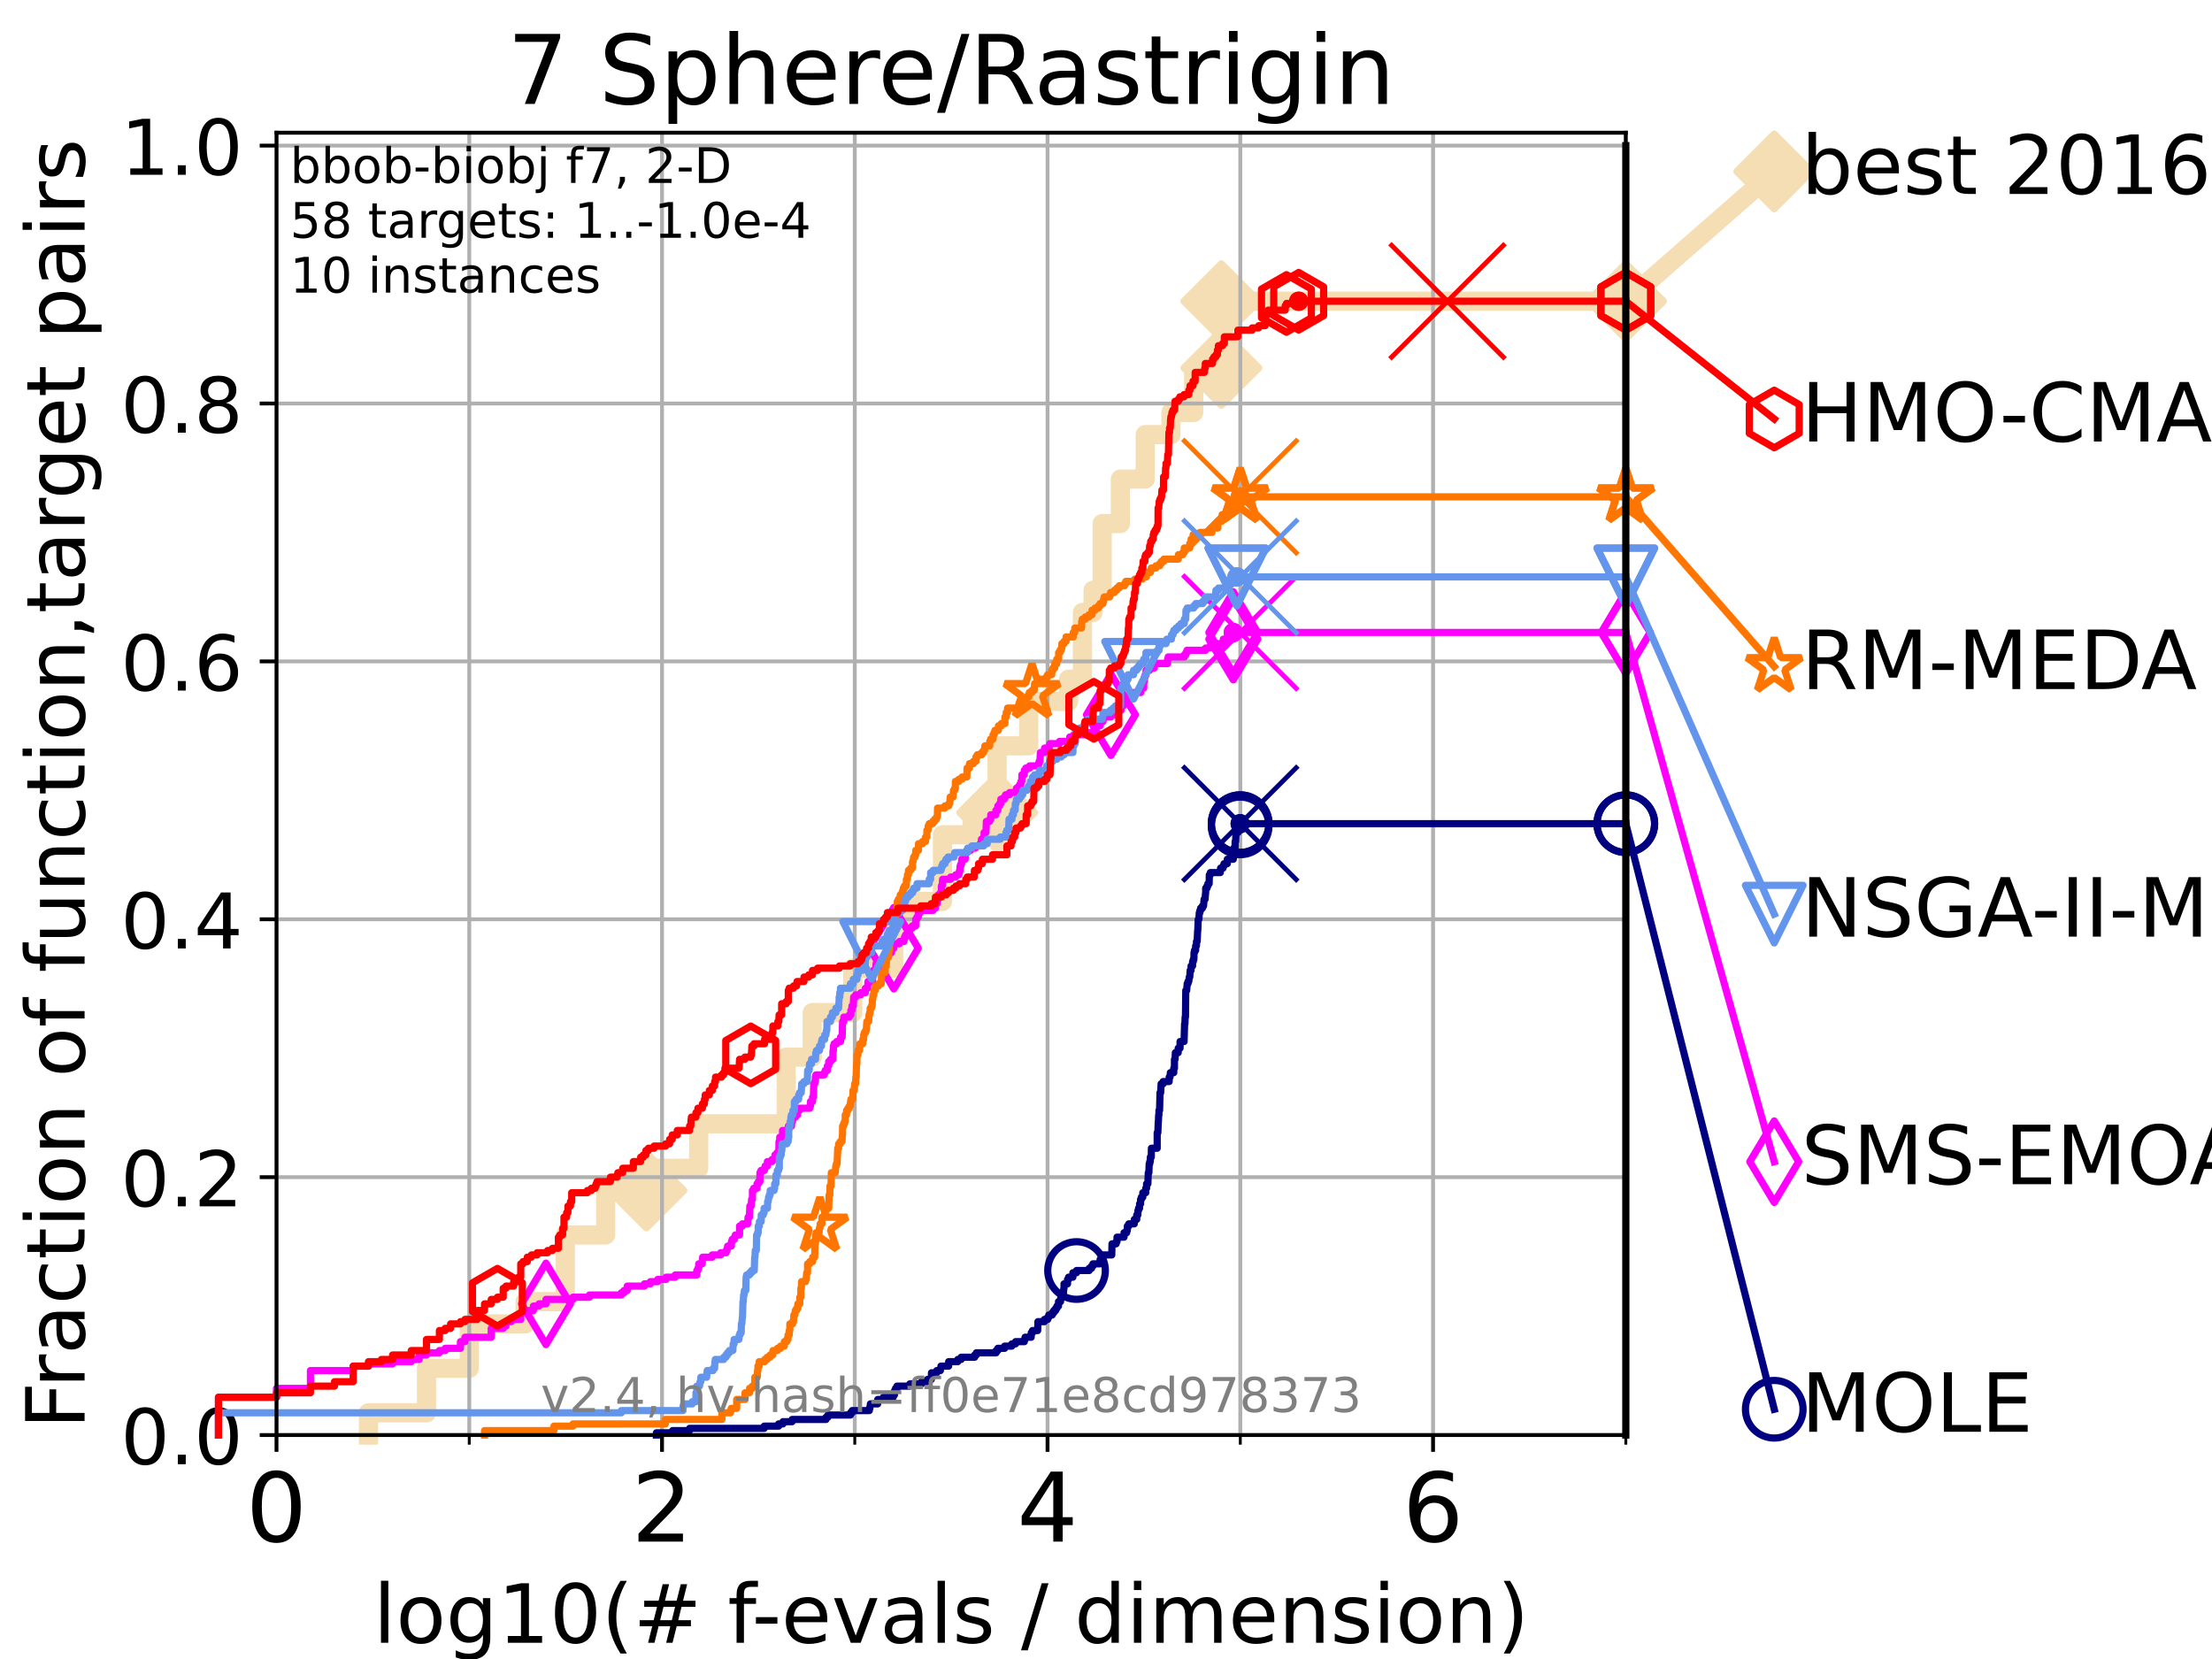 <?xml version="1.0" encoding="utf-8" standalone="no"?>
<!DOCTYPE svg PUBLIC "-//W3C//DTD SVG 1.1//EN"
  "http://www.w3.org/Graphics/SVG/1.1/DTD/svg11.dtd">
<!-- Created with matplotlib (https://matplotlib.org/) -->
<svg height="345.6pt" version="1.1" viewBox="0 0 460.8 345.6" width="460.8pt" xmlns="http://www.w3.org/2000/svg" xmlns:xlink="http://www.w3.org/1999/xlink">
 <defs>
  <style type="text/css">*{stroke-linecap:butt;stroke-linejoin:round;}</style>
 </defs>
 <g id="figure_1">
  <g id="patch_1">
   <path d="M 0 345.6 
L 460.8 345.6 
L 460.8 0 
L 0 0 
z
" style="fill:#ffffff;"/>
  </g>
  <g id="axes_1">
   <g id="patch_2">
    <path d="M 57.6 298.944 
L 338.688 298.944 
L 338.688 27.648 
L 57.6 27.648 
z
" style="fill:#ffffff;"/>
   </g>
   <g id="line2d_1">
    <path d="M 76.759 298.944 
L 76.759 294.313 
L 88.847 294.313 
L 88.847 285.05 
L 97.755 285.05 
L 97.755 275.788 
L 109.402 275.788 
L 109.402 271.157 
L 117.765 271.157 
L 117.765 257.263 
L 126.168 257.263 
L 126.168 248.001 
L 134.661 248.001 
L 134.661 243.37 
L 145.554 243.37 
L 145.554 234.107 
L 163.789 234.107 
L 163.789 220.214 
L 169.201 220.214 
L 169.201 210.951 
L 177.652 210.951 
L 177.652 201.689 
L 186.159 201.689 
L 186.159 192.426 
L 189.191 192.426 
L 189.191 187.795 
L 196.334 187.795 
L 196.334 173.901 
L 202.495 173.901 
L 202.495 169.27 
L 207.715 169.27 
L 207.715 155.377 
L 214.29 155.377 
L 214.29 146.114 
L 222.606 146.114 
L 222.606 141.483 
L 225.494 141.483 
L 225.494 127.589 
L 227.71 127.589 
L 227.71 122.958 
L 229.599 122.958 
L 229.599 109.065 
L 233.4 109.065 
L 233.4 99.802 
L 238.572 99.802 
L 238.572 90.54 
L 243.927 90.54 
L 243.927 85.909 
L 248.665 85.909 
L 248.665 76.646 
L 254.43 76.646 
L 254.43 62.753 
L 338.688 62.753 
" style="fill:none;stroke:#f5deb3;stroke-linecap:square;stroke-width:4;"/>
   </g>
   <g id="line2d_2">
    <defs>
     <path d="M -0 7.778 
L 7.778 0 
L 0 -7.778 
L -7.778 -0 
z
" id="ma6309d1716" style="stroke:#f5deb3;stroke-linejoin:miter;stroke-width:1.5;"/>
    </defs>
    <g>
     <use style="fill:#f5deb3;stroke:#f5deb3;stroke-linejoin:miter;stroke-width:1.5;" x="134.661" xlink:href="#ma6309d1716" y="248.001"/>
     <use style="fill:#f5deb3;stroke:#f5deb3;stroke-linejoin:miter;stroke-width:1.5;" x="207.715" xlink:href="#ma6309d1716" y="169.27"/>
     <use style="fill:#f5deb3;stroke:#f5deb3;stroke-linejoin:miter;stroke-width:1.5;" x="254.43" xlink:href="#ma6309d1716" y="76.646"/>
     <use style="fill:#f5deb3;stroke:#f5deb3;stroke-linejoin:miter;stroke-width:1.5;" x="254.43" xlink:href="#ma6309d1716" y="62.753"/>
     <use style="fill:#f5deb3;stroke:#f5deb3;stroke-linejoin:miter;stroke-width:1.5;" x="338.688" xlink:href="#ma6309d1716" y="62.753"/>
    </g>
   </g>
   <g id="line2d_3">
    <path style="fill:none;stroke:#f5deb3;stroke-linecap:square;stroke-width:4;"/>
    <g/>
   </g>
   <g id="line2d_4">
    <path d="M 338.688 62.753 
L 369.608 35.706 
" style="fill:none;stroke:#f5deb3;stroke-linecap:square;stroke-width:4;"/>
    <g>
     <use style="fill:#f5deb3;stroke:#f5deb3;stroke-linejoin:miter;stroke-width:1.5;" x="338.688" xlink:href="#ma6309d1716" y="62.753"/>
     <use style="fill:#f5deb3;stroke:#f5deb3;stroke-linejoin:miter;stroke-width:1.5;" x="369.608" xlink:href="#ma6309d1716" y="35.706"/>
    </g>
   </g>
   <g id="matplotlib.axis_1">
    <g id="xtick_1">
     <g id="line2d_5">
      <path clip-path="url(#p9359bc123e)" d="M 57.6 298.944 
L 57.6 27.648 
" style="fill:none;stroke:#b0b0b0;stroke-linecap:square;stroke-width:0.8;"/>
     </g>
     <g id="line2d_6">
      <defs>
       <path d="M 0 0 
L 0 3.5 
" id="mf5cae23ec8" style="stroke:#000000;stroke-width:0.8;"/>
      </defs>
      <g>
       <use style="stroke:#000000;stroke-width:0.8;" x="57.6" xlink:href="#mf5cae23ec8" y="298.944"/>
      </g>
     </g>
     <g id="text_1">
      <!-- 0 -->
      <g transform="translate(51.237 321.141)scale(0.2 -0.2)">
       <defs>
        <path d="M 31.781 66.406 
Q 24.172 66.406 20.328 58.906 
Q 16.5 51.422 16.5 36.375 
Q 16.5 21.391 20.328 13.891 
Q 24.172 6.391 31.781 6.391 
Q 39.453 6.391 43.281 13.891 
Q 47.125 21.391 47.125 36.375 
Q 47.125 51.422 43.281 58.906 
Q 39.453 66.406 31.781 66.406 
z
M 31.781 74.219 
Q 44.047 74.219 50.516 64.516 
Q 56.984 54.828 56.984 36.375 
Q 56.984 17.969 50.516 8.266 
Q 44.047 -1.422 31.781 -1.422 
Q 19.531 -1.422 13.062 8.266 
Q 6.594 17.969 6.594 36.375 
Q 6.594 54.828 13.062 64.516 
Q 19.531 74.219 31.781 74.219 
z
" id="DejaVuSans-48"/>
       </defs>
       <use xlink:href="#DejaVuSans-48"/>
      </g>
     </g>
    </g>
    <g id="xtick_2">
     <g id="line2d_7">
      <path clip-path="url(#p9359bc123e)" d="M 137.911 298.944 
L 137.911 27.648 
" style="fill:none;stroke:#b0b0b0;stroke-linecap:square;stroke-width:0.8;"/>
     </g>
     <g id="line2d_8">
      <g>
       <use style="stroke:#000000;stroke-width:0.8;" x="137.911" xlink:href="#mf5cae23ec8" y="298.944"/>
      </g>
     </g>
     <g id="text_2">
      <!-- 2 -->
      <g transform="translate(131.548 321.141)scale(0.2 -0.2)">
       <defs>
        <path d="M 19.188 8.297 
L 53.609 8.297 
L 53.609 0 
L 7.328 0 
L 7.328 8.297 
Q 12.938 14.109 22.625 23.891 
Q 32.328 33.688 34.812 36.531 
Q 39.547 41.844 41.422 45.531 
Q 43.312 49.219 43.312 52.781 
Q 43.312 58.594 39.234 62.25 
Q 35.156 65.922 28.609 65.922 
Q 23.969 65.922 18.812 64.312 
Q 13.672 62.703 7.812 59.422 
L 7.812 69.391 
Q 13.766 71.781 18.938 73 
Q 24.125 74.219 28.422 74.219 
Q 39.75 74.219 46.484 68.547 
Q 53.219 62.891 53.219 53.422 
Q 53.219 48.922 51.531 44.891 
Q 49.859 40.875 45.406 35.406 
Q 44.188 33.984 37.641 27.219 
Q 31.109 20.453 19.188 8.297 
z
" id="DejaVuSans-50"/>
       </defs>
       <use xlink:href="#DejaVuSans-50"/>
      </g>
     </g>
    </g>
    <g id="xtick_3">
     <g id="line2d_9">
      <path clip-path="url(#p9359bc123e)" d="M 218.222 298.944 
L 218.222 27.648 
" style="fill:none;stroke:#b0b0b0;stroke-linecap:square;stroke-width:0.8;"/>
     </g>
     <g id="line2d_10">
      <g>
       <use style="stroke:#000000;stroke-width:0.8;" x="218.222" xlink:href="#mf5cae23ec8" y="298.944"/>
      </g>
     </g>
     <g id="text_3">
      <!-- 4 -->
      <g transform="translate(211.859 321.141)scale(0.2 -0.2)">
       <defs>
        <path d="M 37.797 64.312 
L 12.891 25.391 
L 37.797 25.391 
z
M 35.203 72.906 
L 47.609 72.906 
L 47.609 25.391 
L 58.016 25.391 
L 58.016 17.188 
L 47.609 17.188 
L 47.609 0 
L 37.797 0 
L 37.797 17.188 
L 4.891 17.188 
L 4.891 26.703 
z
" id="DejaVuSans-52"/>
       </defs>
       <use xlink:href="#DejaVuSans-52"/>
      </g>
     </g>
    </g>
    <g id="xtick_4">
     <g id="line2d_11">
      <path clip-path="url(#p9359bc123e)" d="M 298.533 298.944 
L 298.533 27.648 
" style="fill:none;stroke:#b0b0b0;stroke-linecap:square;stroke-width:0.8;"/>
     </g>
     <g id="line2d_12">
      <g>
       <use style="stroke:#000000;stroke-width:0.8;" x="298.533" xlink:href="#mf5cae23ec8" y="298.944"/>
      </g>
     </g>
     <g id="text_4">
      <!-- 6 -->
      <g transform="translate(292.17 321.141)scale(0.2 -0.2)">
       <defs>
        <path d="M 33.016 40.375 
Q 26.375 40.375 22.484 35.828 
Q 18.609 31.297 18.609 23.391 
Q 18.609 15.531 22.484 10.953 
Q 26.375 6.391 33.016 6.391 
Q 39.656 6.391 43.531 10.953 
Q 47.406 15.531 47.406 23.391 
Q 47.406 31.297 43.531 35.828 
Q 39.656 40.375 33.016 40.375 
z
M 52.594 71.297 
L 52.594 62.312 
Q 48.875 64.062 45.094 64.984 
Q 41.312 65.922 37.594 65.922 
Q 27.828 65.922 22.672 59.328 
Q 17.531 52.734 16.797 39.406 
Q 19.672 43.656 24.016 45.922 
Q 28.375 48.188 33.594 48.188 
Q 44.578 48.188 50.953 41.516 
Q 57.328 34.859 57.328 23.391 
Q 57.328 12.156 50.688 5.359 
Q 44.047 -1.422 33.016 -1.422 
Q 20.359 -1.422 13.672 8.266 
Q 6.984 17.969 6.984 36.375 
Q 6.984 53.656 15.188 63.938 
Q 23.391 74.219 37.203 74.219 
Q 40.922 74.219 44.703 73.484 
Q 48.484 72.75 52.594 71.297 
z
" id="DejaVuSans-54"/>
       </defs>
       <use xlink:href="#DejaVuSans-54"/>
      </g>
     </g>
    </g>
    <g id="xtick_5">
     <g id="line2d_13">
      <path clip-path="url(#p9359bc123e)" d="M 97.755 298.944 
L 97.755 27.648 
" style="fill:none;stroke:#b0b0b0;stroke-linecap:square;stroke-width:0.8;"/>
     </g>
     <g id="line2d_14">
      <defs>
       <path d="M 0 0 
L 0 2 
" id="m21ef83c8b7" style="stroke:#000000;stroke-width:0.6;"/>
      </defs>
      <g>
       <use style="stroke:#000000;stroke-width:0.6;" x="97.755" xlink:href="#m21ef83c8b7" y="298.944"/>
      </g>
     </g>
    </g>
    <g id="xtick_6">
     <g id="line2d_15">
      <path clip-path="url(#p9359bc123e)" d="M 178.066 298.944 
L 178.066 27.648 
" style="fill:none;stroke:#b0b0b0;stroke-linecap:square;stroke-width:0.8;"/>
     </g>
     <g id="line2d_16">
      <g>
       <use style="stroke:#000000;stroke-width:0.6;" x="178.066" xlink:href="#m21ef83c8b7" y="298.944"/>
      </g>
     </g>
    </g>
    <g id="xtick_7">
     <g id="line2d_17">
      <path clip-path="url(#p9359bc123e)" d="M 258.377 298.944 
L 258.377 27.648 
" style="fill:none;stroke:#b0b0b0;stroke-linecap:square;stroke-width:0.8;"/>
     </g>
     <g id="line2d_18">
      <g>
       <use style="stroke:#000000;stroke-width:0.6;" x="258.377" xlink:href="#m21ef83c8b7" y="298.944"/>
      </g>
     </g>
    </g>
    <g id="xtick_8">
     <g id="line2d_19">
      <path clip-path="url(#p9359bc123e)" d="M 338.688 298.944 
L 338.688 27.648 
" style="fill:none;stroke:#b0b0b0;stroke-linecap:square;stroke-width:0.8;"/>
     </g>
     <g id="line2d_20">
      <g>
       <use style="stroke:#000000;stroke-width:0.6;" x="338.688" xlink:href="#m21ef83c8b7" y="298.944"/>
      </g>
     </g>
    </g>
    <g id="text_5">
     <!-- log10(# f-evals / dimension) -->
     <g transform="translate(77.764 342.218)scale(0.17 -0.17)">
      <defs>
       <path d="M 9.422 75.984 
L 18.406 75.984 
L 18.406 0 
L 9.422 0 
z
" id="DejaVuSans-108"/>
       <path d="M 30.609 48.391 
Q 23.391 48.391 19.188 42.75 
Q 14.984 37.109 14.984 27.297 
Q 14.984 17.484 19.156 11.844 
Q 23.344 6.203 30.609 6.203 
Q 37.797 6.203 41.984 11.859 
Q 46.188 17.531 46.188 27.297 
Q 46.188 37.016 41.984 42.703 
Q 37.797 48.391 30.609 48.391 
z
M 30.609 56 
Q 42.328 56 49.016 48.375 
Q 55.719 40.766 55.719 27.297 
Q 55.719 13.875 49.016 6.219 
Q 42.328 -1.422 30.609 -1.422 
Q 18.844 -1.422 12.172 6.219 
Q 5.516 13.875 5.516 27.297 
Q 5.516 40.766 12.172 48.375 
Q 18.844 56 30.609 56 
z
" id="DejaVuSans-111"/>
       <path d="M 45.406 27.984 
Q 45.406 37.75 41.375 43.109 
Q 37.359 48.484 30.078 48.484 
Q 22.859 48.484 18.828 43.109 
Q 14.797 37.75 14.797 27.984 
Q 14.797 18.266 18.828 12.891 
Q 22.859 7.516 30.078 7.516 
Q 37.359 7.516 41.375 12.891 
Q 45.406 18.266 45.406 27.984 
z
M 54.391 6.781 
Q 54.391 -7.172 48.188 -13.984 
Q 42 -20.797 29.203 -20.797 
Q 24.469 -20.797 20.266 -20.094 
Q 16.062 -19.391 12.109 -17.922 
L 12.109 -9.188 
Q 16.062 -11.328 19.922 -12.344 
Q 23.781 -13.375 27.781 -13.375 
Q 36.625 -13.375 41.016 -8.766 
Q 45.406 -4.156 45.406 5.172 
L 45.406 9.625 
Q 42.625 4.781 38.281 2.391 
Q 33.938 0 27.875 0 
Q 17.828 0 11.672 7.656 
Q 5.516 15.328 5.516 27.984 
Q 5.516 40.672 11.672 48.328 
Q 17.828 56 27.875 56 
Q 33.938 56 38.281 53.609 
Q 42.625 51.219 45.406 46.391 
L 45.406 54.688 
L 54.391 54.688 
z
" id="DejaVuSans-103"/>
       <path d="M 12.406 8.297 
L 28.516 8.297 
L 28.516 63.922 
L 10.984 60.406 
L 10.984 69.391 
L 28.422 72.906 
L 38.281 72.906 
L 38.281 8.297 
L 54.391 8.297 
L 54.391 0 
L 12.406 0 
z
" id="DejaVuSans-49"/>
       <path d="M 31 75.875 
Q 24.469 64.656 21.281 53.656 
Q 18.109 42.672 18.109 31.391 
Q 18.109 20.125 21.312 9.062 
Q 24.516 -2 31 -13.188 
L 23.188 -13.188 
Q 15.875 -1.703 12.234 9.375 
Q 8.594 20.453 8.594 31.391 
Q 8.594 42.281 12.203 53.312 
Q 15.828 64.359 23.188 75.875 
z
" id="DejaVuSans-40"/>
       <path d="M 51.125 44 
L 36.922 44 
L 32.812 27.688 
L 47.125 27.688 
z
M 43.797 71.781 
L 38.719 51.516 
L 52.984 51.516 
L 58.109 71.781 
L 65.922 71.781 
L 60.891 51.516 
L 76.125 51.516 
L 76.125 44 
L 58.984 44 
L 54.984 27.688 
L 70.516 27.688 
L 70.516 20.219 
L 53.078 20.219 
L 48 0 
L 40.188 0 
L 45.219 20.219 
L 30.906 20.219 
L 25.875 0 
L 18.016 0 
L 23.094 20.219 
L 7.719 20.219 
L 7.719 27.688 
L 24.906 27.688 
L 29 44 
L 13.281 44 
L 13.281 51.516 
L 30.906 51.516 
L 35.891 71.781 
z
" id="DejaVuSans-35"/>
       <path id="DejaVuSans-32"/>
       <path d="M 37.109 75.984 
L 37.109 68.5 
L 28.516 68.5 
Q 23.688 68.5 21.797 66.547 
Q 19.922 64.594 19.922 59.516 
L 19.922 54.688 
L 34.719 54.688 
L 34.719 47.703 
L 19.922 47.703 
L 19.922 0 
L 10.891 0 
L 10.891 47.703 
L 2.297 47.703 
L 2.297 54.688 
L 10.891 54.688 
L 10.891 58.5 
Q 10.891 67.625 15.141 71.797 
Q 19.391 75.984 28.609 75.984 
z
" id="DejaVuSans-102"/>
       <path d="M 4.891 31.391 
L 31.203 31.391 
L 31.203 23.391 
L 4.891 23.391 
z
" id="DejaVuSans-45"/>
       <path d="M 56.203 29.594 
L 56.203 25.203 
L 14.891 25.203 
Q 15.484 15.922 20.484 11.062 
Q 25.484 6.203 34.422 6.203 
Q 39.594 6.203 44.453 7.469 
Q 49.312 8.734 54.109 11.281 
L 54.109 2.781 
Q 49.266 0.734 44.188 -0.344 
Q 39.109 -1.422 33.891 -1.422 
Q 20.797 -1.422 13.156 6.188 
Q 5.516 13.812 5.516 26.812 
Q 5.516 40.234 12.766 48.109 
Q 20.016 56 32.328 56 
Q 43.359 56 49.781 48.891 
Q 56.203 41.797 56.203 29.594 
z
M 47.219 32.234 
Q 47.125 39.594 43.094 43.984 
Q 39.062 48.391 32.422 48.391 
Q 24.906 48.391 20.391 44.141 
Q 15.875 39.891 15.188 32.172 
z
" id="DejaVuSans-101"/>
       <path d="M 2.984 54.688 
L 12.5 54.688 
L 29.594 8.797 
L 46.688 54.688 
L 56.203 54.688 
L 35.688 0 
L 23.484 0 
z
" id="DejaVuSans-118"/>
       <path d="M 34.281 27.484 
Q 23.391 27.484 19.188 25 
Q 14.984 22.516 14.984 16.5 
Q 14.984 11.719 18.141 8.906 
Q 21.297 6.109 26.703 6.109 
Q 34.188 6.109 38.703 11.406 
Q 43.219 16.703 43.219 25.484 
L 43.219 27.484 
z
M 52.203 31.203 
L 52.203 0 
L 43.219 0 
L 43.219 8.297 
Q 40.141 3.328 35.547 0.953 
Q 30.953 -1.422 24.312 -1.422 
Q 15.922 -1.422 10.953 3.297 
Q 6 8.016 6 15.922 
Q 6 25.141 12.172 29.828 
Q 18.359 34.516 30.609 34.516 
L 43.219 34.516 
L 43.219 35.406 
Q 43.219 41.609 39.141 45 
Q 35.062 48.391 27.688 48.391 
Q 23 48.391 18.547 47.266 
Q 14.109 46.141 10.016 43.891 
L 10.016 52.203 
Q 14.938 54.109 19.578 55.047 
Q 24.219 56 28.609 56 
Q 40.484 56 46.344 49.844 
Q 52.203 43.703 52.203 31.203 
z
" id="DejaVuSans-97"/>
       <path d="M 44.281 53.078 
L 44.281 44.578 
Q 40.484 46.531 36.375 47.5 
Q 32.281 48.484 27.875 48.484 
Q 21.188 48.484 17.844 46.438 
Q 14.5 44.391 14.5 40.281 
Q 14.5 37.156 16.891 35.375 
Q 19.281 33.594 26.516 31.984 
L 29.594 31.297 
Q 39.156 29.25 43.188 25.516 
Q 47.219 21.781 47.219 15.094 
Q 47.219 7.469 41.188 3.016 
Q 35.156 -1.422 24.609 -1.422 
Q 20.219 -1.422 15.453 -0.562 
Q 10.688 0.297 5.422 2 
L 5.422 11.281 
Q 10.406 8.688 15.234 7.391 
Q 20.062 6.109 24.812 6.109 
Q 31.156 6.109 34.562 8.281 
Q 37.984 10.453 37.984 14.406 
Q 37.984 18.062 35.516 20.016 
Q 33.062 21.969 24.703 23.781 
L 21.578 24.516 
Q 13.234 26.266 9.516 29.906 
Q 5.812 33.547 5.812 39.891 
Q 5.812 47.609 11.281 51.797 
Q 16.75 56 26.812 56 
Q 31.781 56 36.172 55.266 
Q 40.578 54.547 44.281 53.078 
z
" id="DejaVuSans-115"/>
       <path d="M 25.391 72.906 
L 33.688 72.906 
L 8.297 -9.281 
L 0 -9.281 
z
" id="DejaVuSans-47"/>
       <path d="M 45.406 46.391 
L 45.406 75.984 
L 54.391 75.984 
L 54.391 0 
L 45.406 0 
L 45.406 8.203 
Q 42.578 3.328 38.25 0.953 
Q 33.938 -1.422 27.875 -1.422 
Q 17.969 -1.422 11.734 6.484 
Q 5.516 14.406 5.516 27.297 
Q 5.516 40.188 11.734 48.094 
Q 17.969 56 27.875 56 
Q 33.938 56 38.25 53.625 
Q 42.578 51.266 45.406 46.391 
z
M 14.797 27.297 
Q 14.797 17.391 18.875 11.75 
Q 22.953 6.109 30.078 6.109 
Q 37.203 6.109 41.297 11.75 
Q 45.406 17.391 45.406 27.297 
Q 45.406 37.203 41.297 42.844 
Q 37.203 48.484 30.078 48.484 
Q 22.953 48.484 18.875 42.844 
Q 14.797 37.203 14.797 27.297 
z
" id="DejaVuSans-100"/>
       <path d="M 9.422 54.688 
L 18.406 54.688 
L 18.406 0 
L 9.422 0 
z
M 9.422 75.984 
L 18.406 75.984 
L 18.406 64.594 
L 9.422 64.594 
z
" id="DejaVuSans-105"/>
       <path d="M 52 44.188 
Q 55.375 50.25 60.062 53.125 
Q 64.75 56 71.094 56 
Q 79.641 56 84.281 50.016 
Q 88.922 44.047 88.922 33.016 
L 88.922 0 
L 79.891 0 
L 79.891 32.719 
Q 79.891 40.578 77.094 44.375 
Q 74.312 48.188 68.609 48.188 
Q 61.625 48.188 57.562 43.547 
Q 53.516 38.922 53.516 30.906 
L 53.516 0 
L 44.484 0 
L 44.484 32.719 
Q 44.484 40.625 41.703 44.406 
Q 38.922 48.188 33.109 48.188 
Q 26.219 48.188 22.156 43.531 
Q 18.109 38.875 18.109 30.906 
L 18.109 0 
L 9.078 0 
L 9.078 54.688 
L 18.109 54.688 
L 18.109 46.188 
Q 21.188 51.219 25.484 53.609 
Q 29.781 56 35.688 56 
Q 41.656 56 45.828 52.969 
Q 50 49.953 52 44.188 
z
" id="DejaVuSans-109"/>
       <path d="M 54.891 33.016 
L 54.891 0 
L 45.906 0 
L 45.906 32.719 
Q 45.906 40.484 42.875 44.328 
Q 39.844 48.188 33.797 48.188 
Q 26.516 48.188 22.312 43.547 
Q 18.109 38.922 18.109 30.906 
L 18.109 0 
L 9.078 0 
L 9.078 54.688 
L 18.109 54.688 
L 18.109 46.188 
Q 21.344 51.125 25.703 53.562 
Q 30.078 56 35.797 56 
Q 45.219 56 50.047 50.172 
Q 54.891 44.344 54.891 33.016 
z
" id="DejaVuSans-110"/>
       <path d="M 8.016 75.875 
L 15.828 75.875 
Q 23.141 64.359 26.781 53.312 
Q 30.422 42.281 30.422 31.391 
Q 30.422 20.453 26.781 9.375 
Q 23.141 -1.703 15.828 -13.188 
L 8.016 -13.188 
Q 14.5 -2 17.703 9.062 
Q 20.906 20.125 20.906 31.391 
Q 20.906 42.672 17.703 53.656 
Q 14.5 64.656 8.016 75.875 
z
" id="DejaVuSans-41"/>
      </defs>
      <use xlink:href="#DejaVuSans-108"/>
      <use x="27.783" xlink:href="#DejaVuSans-111"/>
      <use x="88.965" xlink:href="#DejaVuSans-103"/>
      <use x="152.441" xlink:href="#DejaVuSans-49"/>
      <use x="216.064" xlink:href="#DejaVuSans-48"/>
      <use x="279.688" xlink:href="#DejaVuSans-40"/>
      <use x="318.701" xlink:href="#DejaVuSans-35"/>
      <use x="402.49" xlink:href="#DejaVuSans-32"/>
      <use x="434.277" xlink:href="#DejaVuSans-102"/>
      <use x="463.982" xlink:href="#DejaVuSans-45"/>
      <use x="500.066" xlink:href="#DejaVuSans-101"/>
      <use x="561.59" xlink:href="#DejaVuSans-118"/>
      <use x="620.77" xlink:href="#DejaVuSans-97"/>
      <use x="682.049" xlink:href="#DejaVuSans-108"/>
      <use x="709.832" xlink:href="#DejaVuSans-115"/>
      <use x="761.932" xlink:href="#DejaVuSans-32"/>
      <use x="793.719" xlink:href="#DejaVuSans-47"/>
      <use x="827.41" xlink:href="#DejaVuSans-32"/>
      <use x="859.197" xlink:href="#DejaVuSans-100"/>
      <use x="922.674" xlink:href="#DejaVuSans-105"/>
      <use x="950.457" xlink:href="#DejaVuSans-109"/>
      <use x="1047.869" xlink:href="#DejaVuSans-101"/>
      <use x="1109.393" xlink:href="#DejaVuSans-110"/>
      <use x="1172.771" xlink:href="#DejaVuSans-115"/>
      <use x="1224.871" xlink:href="#DejaVuSans-105"/>
      <use x="1252.654" xlink:href="#DejaVuSans-111"/>
      <use x="1313.836" xlink:href="#DejaVuSans-110"/>
      <use x="1377.215" xlink:href="#DejaVuSans-41"/>
     </g>
    </g>
   </g>
   <g id="matplotlib.axis_2">
    <g id="ytick_1">
     <g id="line2d_21">
      <path clip-path="url(#p9359bc123e)" d="M 57.6 298.944 
L 338.688 298.944 
" style="fill:none;stroke:#b0b0b0;stroke-linecap:square;stroke-width:0.8;"/>
     </g>
     <g id="line2d_22">
      <defs>
       <path d="M 0 0 
L -3.5 0 
" id="m0058395e86" style="stroke:#000000;stroke-width:0.8;"/>
      </defs>
      <g>
       <use style="stroke:#000000;stroke-width:0.8;" x="57.6" xlink:href="#m0058395e86" y="298.944"/>
      </g>
     </g>
     <g id="text_6">
      <!-- 0.0 -->
      <g transform="translate(25.155 305.023)scale(0.16 -0.16)">
       <defs>
        <path d="M 10.688 12.406 
L 21 12.406 
L 21 0 
L 10.688 0 
z
" id="DejaVuSans-46"/>
       </defs>
       <use xlink:href="#DejaVuSans-48"/>
       <use x="63.623" xlink:href="#DejaVuSans-46"/>
       <use x="95.41" xlink:href="#DejaVuSans-48"/>
      </g>
     </g>
    </g>
    <g id="ytick_2">
     <g id="line2d_23">
      <path clip-path="url(#p9359bc123e)" d="M 57.6 245.222 
L 338.688 245.222 
" style="fill:none;stroke:#b0b0b0;stroke-linecap:square;stroke-width:0.8;"/>
     </g>
     <g id="line2d_24">
      <g>
       <use style="stroke:#000000;stroke-width:0.8;" x="57.6" xlink:href="#m0058395e86" y="245.222"/>
      </g>
     </g>
     <g id="text_7">
      <!-- 0.2 -->
      <g transform="translate(25.155 251.301)scale(0.16 -0.16)">
       <use xlink:href="#DejaVuSans-48"/>
       <use x="63.623" xlink:href="#DejaVuSans-46"/>
       <use x="95.41" xlink:href="#DejaVuSans-50"/>
      </g>
     </g>
    </g>
    <g id="ytick_3">
     <g id="line2d_25">
      <path clip-path="url(#p9359bc123e)" d="M 57.6 191.5 
L 338.688 191.5 
" style="fill:none;stroke:#b0b0b0;stroke-linecap:square;stroke-width:0.8;"/>
     </g>
     <g id="line2d_26">
      <g>
       <use style="stroke:#000000;stroke-width:0.8;" x="57.6" xlink:href="#m0058395e86" y="191.5"/>
      </g>
     </g>
     <g id="text_8">
      <!-- 0.4 -->
      <g transform="translate(25.155 197.579)scale(0.16 -0.16)">
       <use xlink:href="#DejaVuSans-48"/>
       <use x="63.623" xlink:href="#DejaVuSans-46"/>
       <use x="95.41" xlink:href="#DejaVuSans-52"/>
      </g>
     </g>
    </g>
    <g id="ytick_4">
     <g id="line2d_27">
      <path clip-path="url(#p9359bc123e)" d="M 57.6 137.778 
L 338.688 137.778 
" style="fill:none;stroke:#b0b0b0;stroke-linecap:square;stroke-width:0.8;"/>
     </g>
     <g id="line2d_28">
      <g>
       <use style="stroke:#000000;stroke-width:0.8;" x="57.6" xlink:href="#m0058395e86" y="137.778"/>
      </g>
     </g>
     <g id="text_9">
      <!-- 0.6 -->
      <g transform="translate(25.155 143.857)scale(0.16 -0.16)">
       <use xlink:href="#DejaVuSans-48"/>
       <use x="63.623" xlink:href="#DejaVuSans-46"/>
       <use x="95.41" xlink:href="#DejaVuSans-54"/>
      </g>
     </g>
    </g>
    <g id="ytick_5">
     <g id="line2d_29">
      <path clip-path="url(#p9359bc123e)" d="M 57.6 84.056 
L 338.688 84.056 
" style="fill:none;stroke:#b0b0b0;stroke-linecap:square;stroke-width:0.8;"/>
     </g>
     <g id="line2d_30">
      <g>
       <use style="stroke:#000000;stroke-width:0.8;" x="57.6" xlink:href="#m0058395e86" y="84.056"/>
      </g>
     </g>
     <g id="text_10">
      <!-- 0.8 -->
      <g transform="translate(25.155 90.135)scale(0.16 -0.16)">
       <defs>
        <path d="M 31.781 34.625 
Q 24.75 34.625 20.719 30.859 
Q 16.703 27.094 16.703 20.516 
Q 16.703 13.922 20.719 10.156 
Q 24.75 6.391 31.781 6.391 
Q 38.812 6.391 42.859 10.172 
Q 46.922 13.969 46.922 20.516 
Q 46.922 27.094 42.891 30.859 
Q 38.875 34.625 31.781 34.625 
z
M 21.922 38.812 
Q 15.578 40.375 12.031 44.719 
Q 8.5 49.078 8.5 55.328 
Q 8.5 64.062 14.719 69.141 
Q 20.953 74.219 31.781 74.219 
Q 42.672 74.219 48.875 69.141 
Q 55.078 64.062 55.078 55.328 
Q 55.078 49.078 51.531 44.719 
Q 48 40.375 41.703 38.812 
Q 48.828 37.156 52.797 32.312 
Q 56.781 27.484 56.781 20.516 
Q 56.781 9.906 50.312 4.234 
Q 43.844 -1.422 31.781 -1.422 
Q 19.734 -1.422 13.25 4.234 
Q 6.781 9.906 6.781 20.516 
Q 6.781 27.484 10.781 32.312 
Q 14.797 37.156 21.922 38.812 
z
M 18.312 54.391 
Q 18.312 48.734 21.844 45.562 
Q 25.391 42.391 31.781 42.391 
Q 38.141 42.391 41.719 45.562 
Q 45.312 48.734 45.312 54.391 
Q 45.312 60.062 41.719 63.234 
Q 38.141 66.406 31.781 66.406 
Q 25.391 66.406 21.844 63.234 
Q 18.312 60.062 18.312 54.391 
z
" id="DejaVuSans-56"/>
       </defs>
       <use xlink:href="#DejaVuSans-48"/>
       <use x="63.623" xlink:href="#DejaVuSans-46"/>
       <use x="95.41" xlink:href="#DejaVuSans-56"/>
      </g>
     </g>
    </g>
    <g id="ytick_6">
     <g id="line2d_31">
      <path clip-path="url(#p9359bc123e)" d="M 57.6 30.334 
L 338.688 30.334 
" style="fill:none;stroke:#b0b0b0;stroke-linecap:square;stroke-width:0.8;"/>
     </g>
     <g id="line2d_32">
      <g>
       <use style="stroke:#000000;stroke-width:0.8;" x="57.6" xlink:href="#m0058395e86" y="30.334"/>
      </g>
     </g>
     <g id="text_11">
      <!-- 1.0 -->
      <g transform="translate(25.155 36.413)scale(0.16 -0.16)">
       <use xlink:href="#DejaVuSans-49"/>
       <use x="63.623" xlink:href="#DejaVuSans-46"/>
       <use x="95.41" xlink:href="#DejaVuSans-48"/>
      </g>
     </g>
    </g>
    <g id="text_12">
     <!-- Fraction of function,target pairs -->
     <g transform="translate(17.62 297.681)rotate(-90)scale(0.17 -0.17)">
      <defs>
       <path d="M 9.812 72.906 
L 51.703 72.906 
L 51.703 64.594 
L 19.672 64.594 
L 19.672 43.109 
L 48.578 43.109 
L 48.578 34.812 
L 19.672 34.812 
L 19.672 0 
L 9.812 0 
z
" id="DejaVuSans-70"/>
       <path d="M 41.109 46.297 
Q 39.594 47.172 37.812 47.578 
Q 36.031 48 33.891 48 
Q 26.266 48 22.188 43.047 
Q 18.109 38.094 18.109 28.812 
L 18.109 0 
L 9.078 0 
L 9.078 54.688 
L 18.109 54.688 
L 18.109 46.188 
Q 20.953 51.172 25.484 53.578 
Q 30.031 56 36.531 56 
Q 37.453 56 38.578 55.875 
Q 39.703 55.766 41.062 55.516 
z
" id="DejaVuSans-114"/>
       <path d="M 48.781 52.594 
L 48.781 44.188 
Q 44.969 46.297 41.141 47.344 
Q 37.312 48.391 33.406 48.391 
Q 24.656 48.391 19.812 42.844 
Q 14.984 37.312 14.984 27.297 
Q 14.984 17.281 19.812 11.734 
Q 24.656 6.203 33.406 6.203 
Q 37.312 6.203 41.141 7.25 
Q 44.969 8.297 48.781 10.406 
L 48.781 2.094 
Q 45.016 0.344 40.984 -0.531 
Q 36.969 -1.422 32.422 -1.422 
Q 20.062 -1.422 12.781 6.344 
Q 5.516 14.109 5.516 27.297 
Q 5.516 40.672 12.859 48.328 
Q 20.219 56 33.016 56 
Q 37.156 56 41.109 55.141 
Q 45.062 54.297 48.781 52.594 
z
" id="DejaVuSans-99"/>
       <path d="M 18.312 70.219 
L 18.312 54.688 
L 36.812 54.688 
L 36.812 47.703 
L 18.312 47.703 
L 18.312 18.016 
Q 18.312 11.328 20.141 9.422 
Q 21.969 7.516 27.594 7.516 
L 36.812 7.516 
L 36.812 0 
L 27.594 0 
Q 17.188 0 13.234 3.875 
Q 9.281 7.766 9.281 18.016 
L 9.281 47.703 
L 2.688 47.703 
L 2.688 54.688 
L 9.281 54.688 
L 9.281 70.219 
z
" id="DejaVuSans-116"/>
       <path d="M 8.5 21.578 
L 8.5 54.688 
L 17.484 54.688 
L 17.484 21.922 
Q 17.484 14.156 20.5 10.266 
Q 23.531 6.391 29.594 6.391 
Q 36.859 6.391 41.078 11.031 
Q 45.312 15.672 45.312 23.688 
L 45.312 54.688 
L 54.297 54.688 
L 54.297 0 
L 45.312 0 
L 45.312 8.406 
Q 42.047 3.422 37.719 1 
Q 33.406 -1.422 27.688 -1.422 
Q 18.266 -1.422 13.375 4.438 
Q 8.5 10.297 8.5 21.578 
z
M 31.109 56 
z
" id="DejaVuSans-117"/>
       <path d="M 11.719 12.406 
L 22.016 12.406 
L 22.016 4 
L 14.016 -11.625 
L 7.719 -11.625 
L 11.719 4 
z
" id="DejaVuSans-44"/>
       <path d="M 18.109 8.203 
L 18.109 -20.797 
L 9.078 -20.797 
L 9.078 54.688 
L 18.109 54.688 
L 18.109 46.391 
Q 20.953 51.266 25.266 53.625 
Q 29.594 56 35.594 56 
Q 45.562 56 51.781 48.094 
Q 58.016 40.188 58.016 27.297 
Q 58.016 14.406 51.781 6.484 
Q 45.562 -1.422 35.594 -1.422 
Q 29.594 -1.422 25.266 0.953 
Q 20.953 3.328 18.109 8.203 
z
M 48.688 27.297 
Q 48.688 37.203 44.609 42.844 
Q 40.531 48.484 33.406 48.484 
Q 26.266 48.484 22.188 42.844 
Q 18.109 37.203 18.109 27.297 
Q 18.109 17.391 22.188 11.75 
Q 26.266 6.109 33.406 6.109 
Q 40.531 6.109 44.609 11.75 
Q 48.688 17.391 48.688 27.297 
z
" id="DejaVuSans-112"/>
      </defs>
      <use xlink:href="#DejaVuSans-70"/>
      <use x="50.27" xlink:href="#DejaVuSans-114"/>
      <use x="91.383" xlink:href="#DejaVuSans-97"/>
      <use x="152.662" xlink:href="#DejaVuSans-99"/>
      <use x="207.643" xlink:href="#DejaVuSans-116"/>
      <use x="246.852" xlink:href="#DejaVuSans-105"/>
      <use x="274.635" xlink:href="#DejaVuSans-111"/>
      <use x="335.816" xlink:href="#DejaVuSans-110"/>
      <use x="399.195" xlink:href="#DejaVuSans-32"/>
      <use x="430.982" xlink:href="#DejaVuSans-111"/>
      <use x="492.164" xlink:href="#DejaVuSans-102"/>
      <use x="527.369" xlink:href="#DejaVuSans-32"/>
      <use x="559.156" xlink:href="#DejaVuSans-102"/>
      <use x="594.361" xlink:href="#DejaVuSans-117"/>
      <use x="657.74" xlink:href="#DejaVuSans-110"/>
      <use x="721.119" xlink:href="#DejaVuSans-99"/>
      <use x="776.1" xlink:href="#DejaVuSans-116"/>
      <use x="815.309" xlink:href="#DejaVuSans-105"/>
      <use x="843.092" xlink:href="#DejaVuSans-111"/>
      <use x="904.273" xlink:href="#DejaVuSans-110"/>
      <use x="967.652" xlink:href="#DejaVuSans-44"/>
      <use x="999.439" xlink:href="#DejaVuSans-116"/>
      <use x="1038.648" xlink:href="#DejaVuSans-97"/>
      <use x="1099.928" xlink:href="#DejaVuSans-114"/>
      <use x="1139.291" xlink:href="#DejaVuSans-103"/>
      <use x="1202.768" xlink:href="#DejaVuSans-101"/>
      <use x="1264.291" xlink:href="#DejaVuSans-116"/>
      <use x="1303.5" xlink:href="#DejaVuSans-32"/>
      <use x="1335.287" xlink:href="#DejaVuSans-112"/>
      <use x="1398.764" xlink:href="#DejaVuSans-97"/>
      <use x="1460.043" xlink:href="#DejaVuSans-105"/>
      <use x="1487.826" xlink:href="#DejaVuSans-114"/>
      <use x="1528.939" xlink:href="#DejaVuSans-115"/>
     </g>
    </g>
   </g>
   <g id="line2d_33">
    <defs>
     <path d="M 0 1.5 
C 0.398 1.5 0.779 1.342 1.061 1.061 
C 1.342 0.779 1.5 0.398 1.5 0 
C 1.5 -0.398 1.342 -0.779 1.061 -1.061 
C 0.779 -1.342 0.398 -1.5 0 -1.5 
C -0.398 -1.5 -0.779 -1.342 -1.061 -1.061 
C -1.342 -0.779 -1.5 -0.398 -1.5 0 
C -1.5 0.398 -1.342 0.779 -1.061 1.061 
C -0.779 1.342 -0.398 1.5 0 1.5 
z
" id="m0bcae37f51" style="stroke:#f5deb3;"/>
    </defs>
    <g>
     <use style="fill:#f5deb3;stroke:#f5deb3;" x="254.43" xlink:href="#m0bcae37f51" y="62.753"/>
     <use style="fill:#f5deb3;stroke:#f5deb3;" x="254.43" xlink:href="#m0bcae37f51" y="62.753"/>
    </g>
   </g>
   <g id="line2d_34">
    <defs>
     <path d="M 0 1.5 
C 0.398 1.5 0.779 1.342 1.061 1.061 
C 1.342 0.779 1.5 0.398 1.5 0 
C 1.5 -0.398 1.342 -0.779 1.061 -1.061 
C 0.779 -1.342 0.398 -1.5 0 -1.5 
C -0.398 -1.5 -0.779 -1.342 -1.061 -1.061 
C -1.342 -0.779 -1.5 -0.398 -1.5 0 
C -1.5 0.398 -1.342 0.779 -1.061 1.061 
C -0.779 1.342 -0.398 1.5 0 1.5 
z
" id="m3fbebf38a6" style="stroke:#000080;"/>
    </defs>
    <g>
     <use style="fill:#000080;stroke:#000080;" x="258.343" xlink:href="#m3fbebf38a6" y="171.586"/>
     <use style="fill:#000080;stroke:#000080;" x="258.343" xlink:href="#m3fbebf38a6" y="171.586"/>
    </g>
   </g>
   <g id="line2d_35">
    <path d="M 136.739 298.944 
L 136.739 298.481 
L 140.119 298.481 
L 140.119 298.018 
L 143.654 298.018 
L 143.654 297.555 
L 159.201 297.555 
L 159.201 297.092 
L 162.195 297.092 
L 162.195 296.628 
L 163.103 296.628 
L 163.103 296.165 
L 165.01 296.165 
L 165.01 295.702 
L 172.069 295.702 
L 172.069 295.239 
L 172.47 295.239 
L 172.47 294.776 
L 177.163 294.776 
L 177.163 294.313 
L 177.517 294.313 
L 177.517 293.85 
L 181.093 293.85 
L 181.093 293.387 
L 181.209 293.387 
L 181.318 292.46 
L 182.835 292.46 
L 182.848 291.534 
L 184.027 291.534 
L 184.027 291.071 
L 186.071 291.071 
L 186.071 290.608 
L 186.323 290.608 
L 186.366 289.682 
L 186.565 289.682 
L 186.565 289.218 
L 186.857 289.218 
L 186.857 288.755 
L 189.528 288.755 
L 189.528 288.292 
L 191.978 288.292 
L 191.978 287.829 
L 193.192 287.829 
L 193.192 287.366 
L 194 287.366 
L 194.046 285.977 
L 195.144 285.977 
L 195.144 285.514 
L 195.9 285.514 
L 195.9 285.05 
L 196.019 285.05 
L 196.019 284.587 
L 197.619 284.587 
L 197.619 283.661 
L 199.523 283.661 
L 199.523 283.198 
L 200.227 283.198 
L 200.227 282.735 
L 203.041 282.735 
L 203.041 282.272 
L 203.394 282.272 
L 203.394 281.809 
L 207.508 281.809 
L 207.508 281.345 
L 207.867 281.345 
L 207.867 280.882 
L 209.287 280.882 
L 209.287 280.419 
L 210.781 280.419 
L 210.781 279.956 
L 211.561 279.956 
L 211.561 279.493 
L 213.386 279.493 
L 213.386 279.03 
L 213.541 279.03 
L 213.541 278.567 
L 214.819 278.567 
L 214.819 277.64 
L 215.09 277.64 
L 215.09 277.177 
L 216.162 277.177 
L 216.221 275.325 
L 217.565 275.325 
L 217.565 274.862 
L 218.257 274.862 
L 218.257 274.399 
L 218.493 274.399 
L 218.493 273.935 
L 219.198 273.935 
L 219.198 273.472 
L 219.523 273.472 
L 219.523 273.009 
L 219.915 273.009 
L 219.915 272.546 
L 220.182 272.546 
L 220.182 272.083 
L 220.505 272.083 
L 220.505 271.157 
L 220.932 271.157 
L 221.029 269.767 
L 221.085 269.767 
L 221.085 269.304 
L 221.544 269.304 
L 221.614 268.378 
L 221.655 268.378 
L 221.655 267.452 
L 222.387 267.452 
L 222.387 266.526 
L 222.599 266.526 
L 222.599 266.062 
L 223.5 266.062 
L 223.5 265.136 
L 224.265 265.136 
L 224.265 264.673 
L 226.902 264.673 
L 226.902 264.21 
L 227.393 264.21 
L 227.393 263.747 
L 227.678 263.747 
L 227.678 263.284 
L 229.175 263.284 
L 229.175 262.357 
L 229.477 262.357 
L 229.477 261.431 
L 231.599 261.431 
L 231.651 259.116 
L 232.505 259.116 
L 232.505 258.653 
L 232.694 258.653 
L 232.694 257.726 
L 234.155 257.726 
L 234.155 256.8 
L 234.7 256.8 
L 234.7 256.337 
L 234.841 256.337 
L 234.85 255.411 
L 235.144 255.411 
L 235.144 254.948 
L 236.291 254.948 
L 236.313 254.021 
L 236.801 254.021 
L 236.801 253.095 
L 237.038 253.095 
L 237.057 252.169 
L 237.175 252.169 
L 237.175 251.706 
L 237.393 251.706 
L 237.393 250.779 
L 237.601 250.779 
L 237.601 249.853 
L 237.766 249.853 
L 237.766 249.39 
L 238.069 249.39 
L 238.07 248.464 
L 238.677 248.464 
L 238.677 247.538 
L 238.852 247.538 
L 238.852 246.611 
L 239.122 246.611 
L 239.21 244.296 
L 239.33 244.296 
L 239.394 242.443 
L 239.513 242.443 
L 239.513 241.98 
L 239.632 241.98 
L 239.639 241.054 
L 239.832 241.054 
L 239.861 239.201 
L 241.06 239.201 
L 241.064 235.96 
L 241.199 235.96 
L 241.291 233.644 
L 241.316 233.644 
L 241.372 232.255 
L 241.43 232.255 
L 241.43 231.328 
L 241.559 231.328 
L 241.652 227.623 
L 241.789 227.623 
L 241.882 225.771 
L 242.298 225.771 
L 242.298 225.308 
L 243.555 225.308 
L 243.567 224.382 
L 243.731 224.382 
L 243.805 223.455 
L 244.518 223.455 
L 244.519 222.529 
L 244.659 222.529 
L 244.661 220.677 
L 244.792 220.677 
L 244.849 219.287 
L 245.44 219.287 
L 245.44 218.361 
L 245.826 218.361 
L 245.83 216.972 
L 246.664 216.972 
L 246.77 213.267 
L 246.842 213.267 
L 246.886 211.877 
L 246.954 211.877 
L 247.018 206.32 
L 247.21 206.32 
L 247.31 204.931 
L 247.475 204.931 
L 247.475 204.467 
L 247.64 204.467 
L 247.745 203.541 
L 247.848 203.541 
L 247.931 202.152 
L 248.117 202.152 
L 248.117 201.226 
L 248.435 201.226 
L 248.435 200.299 
L 248.588 200.299 
L 248.588 199.836 
L 248.713 199.836 
L 248.733 198.447 
L 248.832 198.447 
L 248.832 197.984 
L 249.072 197.984 
L 249.072 197.057 
L 249.245 197.057 
L 249.245 196.131 
L 249.387 196.131 
L 249.494 193.816 
L 249.525 193.816 
L 249.609 191.5 
L 249.756 191.5 
L 249.832 190.111 
L 249.965 190.111 
L 249.965 189.648 
L 250.111 189.648 
L 250.111 189.184 
L 250.489 189.184 
L 250.489 188.721 
L 250.725 188.721 
L 250.832 187.332 
L 251.04 187.332 
L 251.143 185.943 
L 251.166 185.943 
L 251.166 185.016 
L 251.449 185.016 
L 251.449 184.553 
L 251.625 184.553 
L 251.625 184.09 
L 251.888 184.09 
L 251.926 182.238 
L 252.142 182.238 
L 252.142 181.775 
L 254.21 181.775 
L 254.268 180.848 
L 254.78 180.848 
L 254.78 180.385 
L 254.989 180.385 
L 254.989 179.922 
L 255.668 179.922 
L 255.668 178.996 
L 256.918 178.996 
L 257.004 176.68 
L 257.286 176.68 
L 257.302 175.291 
L 257.401 175.291 
L 257.481 173.438 
L 257.912 173.438 
L 257.912 172.975 
L 258.324 172.975 
L 258.343 171.586 
L 338.688 171.586 
L 338.688 171.586 
" style="fill:none;stroke:#000080;stroke-linecap:square;stroke-width:1.5;"/>
   </g>
   <g id="line2d_36">
    <defs>
     <path d="M 0 6 
C 1.591 6 3.117 5.368 4.243 4.243 
C 5.368 3.117 6 1.591 6 0 
C 6 -1.591 5.368 -3.117 4.243 -4.243 
C 3.117 -5.368 1.591 -6 0 -6 
C -1.591 -6 -3.117 -5.368 -4.243 -4.243 
C -5.368 -3.117 -6 -1.591 -6 0 
C -6 1.591 -5.368 3.117 -4.243 4.243 
C -3.117 5.368 -1.591 6 0 6 
z
" id="md55cef392f" style="stroke:#000080;stroke-width:1.5;"/>
    </defs>
    <g>
     <use style="fill-opacity:0;stroke:#000080;stroke-width:1.5;" x="224.265" xlink:href="#md55cef392f" y="264.673"/>
     <use style="fill-opacity:0;stroke:#000080;stroke-width:1.5;" x="258.343" xlink:href="#md55cef392f" y="172.049"/>
     <use style="fill-opacity:0;stroke:#000080;stroke-width:1.5;" x="258.343" xlink:href="#md55cef392f" y="171.586"/>
     <use style="fill-opacity:0;stroke:#000080;stroke-width:1.5;" x="258.343" xlink:href="#md55cef392f" y="171.586"/>
     <use style="fill-opacity:0;stroke:#000080;stroke-width:1.5;" x="338.688" xlink:href="#md55cef392f" y="171.586"/>
    </g>
   </g>
   <g id="line2d_37">
    <path style="fill:none;stroke:#000080;stroke-linecap:square;stroke-width:1.5;"/>
    <g/>
   </g>
   <g id="line2d_38">
    <path clip-path="url(#p9359bc123e)" d="M 258.377 171.586 
" style="fill:none;stroke:#000080;stroke-linecap:square;stroke-width:1.5;"/>
    <defs>
     <path d="M -12 12 
L 12 -12 
M -12 -12 
L 12 12 
" id="m03f5f0b718" style="stroke:#000080;"/>
    </defs>
    <g clip-path="url(#p9359bc123e)">
     <use style="fill:#000080;stroke:#000080;" x="258.377" xlink:href="#m03f5f0b718" y="171.586"/>
    </g>
   </g>
   <g id="line2d_39">
    <defs>
     <path d="M 0 1.5 
C 0.398 1.5 0.779 1.342 1.061 1.061 
C 1.342 0.779 1.5 0.398 1.5 0 
C 1.5 -0.398 1.342 -0.779 1.061 -1.061 
C 0.779 -1.342 0.398 -1.5 0 -1.5 
C -0.398 -1.5 -0.779 -1.342 -1.061 -1.061 
C -1.342 -0.779 -1.5 -0.398 -1.5 0 
C -1.5 0.398 -1.342 0.779 -1.061 1.061 
C -0.779 1.342 -0.398 1.5 0 1.5 
z
" id="mc989bef439" style="stroke:#ff00ff;"/>
    </defs>
    <g>
     <use style="fill:#ff00ff;stroke:#ff00ff;" x="256.916" xlink:href="#mc989bef439" y="131.757"/>
     <use style="fill:#ff00ff;stroke:#ff00ff;" x="256.916" xlink:href="#mc989bef439" y="131.757"/>
    </g>
   </g>
   <g id="line2d_40">
    <path d="M 45.512 298.944 
L 45.512 291.071 
L 57.6 291.071 
L 57.6 289.218 
L 64.671 289.218 
L 64.671 285.514 
L 73.579 285.514 
L 73.579 284.587 
L 76.759 284.587 
L 76.759 284.124 
L 81.776 284.124 
L 81.776 283.661 
L 85.667 283.661 
L 85.667 283.198 
L 87.33 283.198 
L 87.33 282.272 
L 88.847 282.272 
L 88.847 281.809 
L 91.535 281.809 
L 91.535 281.345 
L 92.738 281.345 
L 92.738 280.882 
L 95.918 280.882 
L 95.918 279.493 
L 96.861 279.493 
L 96.861 278.567 
L 102.331 278.567 
L 102.331 276.714 
L 104.826 276.714 
L 104.826 276.251 
L 105.398 276.251 
L 105.398 275.325 
L 106.489 275.325 
L 106.489 274.862 
L 108.484 274.862 
L 108.484 273.472 
L 108.949 273.472 
L 108.949 273.009 
L 111.105 273.009 
L 111.105 272.083 
L 112.281 272.083 
L 112.281 271.62 
L 113.735 271.62 
L 113.735 270.694 
L 119.352 270.694 
L 119.352 270.231 
L 122.782 270.231 
L 122.782 269.767 
L 129.433 269.767 
L 129.433 269.304 
L 129.991 269.304 
L 129.991 268.841 
L 130.665 268.841 
L 130.665 267.915 
L 134.236 267.915 
L 134.236 267.452 
L 135.482 267.452 
L 135.482 266.989 
L 137.016 266.989 
L 137.016 266.526 
L 138.762 266.526 
L 138.762 266.062 
L 140.649 266.062 
L 140.649 265.599 
L 145.155 265.599 
L 145.155 264.673 
L 145.384 264.673 
L 145.384 264.21 
L 145.554 264.21 
L 145.554 263.284 
L 146.27 263.284 
L 146.378 261.894 
L 148.354 261.894 
L 148.354 261.431 
L 150.129 261.431 
L 150.129 260.968 
L 151.26 260.968 
L 151.26 260.505 
L 151.462 260.505 
L 151.462 260.042 
L 151.582 260.042 
L 151.582 259.579 
L 152.36 259.579 
L 152.36 258.653 
L 152.512 258.653 
L 152.512 258.189 
L 152.996 258.189 
L 152.996 257.726 
L 153.178 257.726 
L 153.178 257.263 
L 154.064 257.263 
L 154.064 255.411 
L 154.641 255.411 
L 154.641 254.948 
L 155.742 254.948 
L 155.836 253.558 
L 156.114 253.558 
L 156.206 251.243 
L 156.479 251.243 
L 156.569 249.853 
L 156.747 249.853 
L 156.747 248.001 
L 157.012 248.001 
L 157.012 247.538 
L 157.698 247.538 
L 157.698 246.611 
L 157.976 246.611 
L 157.976 246.148 
L 158.304 246.148 
L 158.304 244.296 
L 158.519 244.296 
L 158.519 243.833 
L 159.227 243.833 
L 159.227 243.37 
L 159.38 243.37 
L 159.38 242.906 
L 159.858 242.906 
L 159.858 241.98 
L 160.845 241.98 
L 160.845 241.517 
L 161.443 241.517 
L 161.443 240.591 
L 161.867 240.591 
L 161.867 240.128 
L 162.239 240.128 
L 162.282 237.812 
L 162.432 237.812 
L 162.432 236.886 
L 163.021 236.886 
L 163.021 235.496 
L 164.238 235.496 
L 164.238 234.57 
L 164.881 234.57 
L 164.881 233.644 
L 165.084 233.644 
L 165.084 232.718 
L 165.715 232.718 
L 165.715 232.255 
L 166.135 232.255 
L 166.135 231.328 
L 166.528 231.328 
L 166.528 230.865 
L 168.686 230.865 
L 168.686 230.402 
L 168.835 230.402 
L 168.835 229.476 
L 169.274 229.476 
L 169.274 228.55 
L 169.46 228.55 
L 169.517 225.771 
L 169.73 225.771 
L 169.73 225.308 
L 169.856 225.308 
L 169.856 224.382 
L 169.967 224.382 
L 169.967 223.918 
L 171.709 223.918 
L 171.709 223.455 
L 171.896 223.455 
L 171.896 222.992 
L 172.35 222.992 
L 172.35 222.066 
L 172.626 222.066 
L 172.626 221.14 
L 173.026 221.14 
L 173.026 220.677 
L 173.486 220.677 
L 173.531 218.824 
L 173.621 218.824 
L 173.621 217.898 
L 173.744 217.898 
L 173.744 217.435 
L 174.305 217.435 
L 174.305 216.972 
L 175.109 216.972 
L 175.109 216.045 
L 175.436 216.045 
L 175.527 212.804 
L 175.777 212.804 
L 175.777 211.877 
L 176.941 211.877 
L 176.941 211.414 
L 177.254 211.414 
L 177.254 210.488 
L 177.472 210.488 
L 177.472 209.562 
L 177.75 209.562 
L 177.838 207.709 
L 178.248 207.709 
L 178.248 207.246 
L 179.344 207.246 
L 179.344 206.783 
L 180.275 206.783 
L 180.275 205.857 
L 180.737 205.857 
L 180.812 204.467 
L 181.768 204.467 
L 181.775 202.615 
L 181.937 202.615 
L 181.937 202.152 
L 182.453 202.152 
L 182.5 200.762 
L 183.105 200.762 
L 183.105 200.299 
L 183.746 200.299 
L 183.746 199.836 
L 184.564 199.836 
L 184.564 198.91 
L 184.915 198.91 
L 184.915 198.447 
L 185.698 198.447 
L 185.698 197.521 
L 186.203 197.521 
L 186.203 196.594 
L 187.371 196.594 
L 187.371 196.131 
L 188.312 196.131 
L 188.312 195.668 
L 188.428 195.668 
L 188.428 195.205 
L 188.648 195.205 
L 188.648 194.742 
L 189.283 194.742 
L 189.342 193.816 
L 189.506 193.816 
L 189.506 193.353 
L 190.032 193.353 
L 190.032 192.889 
L 190.754 192.889 
L 190.754 191.5 
L 191.009 191.5 
L 191.009 191.037 
L 191.302 191.037 
L 191.302 190.111 
L 191.725 190.111 
L 191.725 189.648 
L 194.377 189.648 
L 194.377 189.184 
L 194.86 189.184 
L 194.86 188.258 
L 195.229 188.258 
L 195.229 187.332 
L 195.456 187.332 
L 195.456 186.406 
L 195.916 186.406 
L 195.916 185.943 
L 196.112 185.943 
L 196.115 184.553 
L 196.285 184.553 
L 196.361 183.164 
L 198.026 183.164 
L 198.026 182.701 
L 199.079 182.701 
L 199.079 182.238 
L 199.756 182.238 
L 199.756 181.775 
L 199.889 181.775 
L 199.889 181.311 
L 200.003 181.311 
L 200.003 180.385 
L 200.185 180.385 
L 200.185 179.922 
L 200.327 179.922 
L 200.327 178.996 
L 201.056 178.996 
L 201.107 177.606 
L 201.394 177.606 
L 201.394 177.143 
L 202.203 177.143 
L 202.203 176.68 
L 203.207 176.68 
L 203.207 176.217 
L 204.168 176.217 
L 204.168 175.754 
L 204.441 175.754 
L 204.441 174.828 
L 204.887 174.828 
L 204.887 174.365 
L 205.003 174.365 
L 205.003 173.438 
L 205.398 173.438 
L 205.476 171.123 
L 206.155 171.123 
L 206.155 170.66 
L 206.395 170.66 
L 206.395 169.733 
L 207.423 169.733 
L 207.471 168.807 
L 207.872 168.807 
L 207.872 167.881 
L 208.23 167.881 
L 208.23 167.418 
L 208.491 167.418 
L 208.491 166.492 
L 209.205 166.492 
L 209.205 166.028 
L 209.477 166.028 
L 209.477 165.565 
L 210.323 165.565 
L 210.323 165.102 
L 211.654 165.102 
L 211.753 164.176 
L 212.25 164.176 
L 212.25 163.713 
L 212.519 163.713 
L 212.519 163.25 
L 212.693 163.25 
L 212.693 162.787 
L 212.86 162.787 
L 212.876 161.397 
L 213.384 161.397 
L 213.384 160.471 
L 213.686 160.471 
L 213.686 160.008 
L 214.494 160.008 
L 214.494 159.545 
L 216.31 159.545 
L 216.31 159.082 
L 216.473 159.082 
L 216.473 158.618 
L 216.632 158.618 
L 216.725 156.766 
L 217.595 156.766 
L 217.595 155.84 
L 218.553 155.84 
L 218.553 155.377 
L 218.705 155.377 
L 218.705 154.914 
L 220.712 154.914 
L 220.712 154.45 
L 222.839 154.45 
L 222.839 153.524 
L 223.65 153.524 
L 223.65 153.061 
L 227.078 153.061 
L 227.078 152.598 
L 228.005 152.598 
L 228.005 151.672 
L 228.171 151.672 
L 228.171 151.209 
L 229.171 151.209 
L 229.262 150.282 
L 229.786 150.282 
L 229.786 149.356 
L 231.424 149.356 
L 231.424 148.893 
L 232.52 148.893 
L 232.52 147.967 
L 233.536 147.967 
L 233.536 147.04 
L 234.03 147.04 
L 234.03 146.577 
L 234.959 146.577 
L 234.968 145.651 
L 235.161 145.651 
L 235.212 144.725 
L 236.216 144.725 
L 236.216 144.262 
L 237.634 144.262 
L 237.634 143.336 
L 238.258 143.336 
L 238.258 141.946 
L 238.408 141.946 
L 238.413 141.02 
L 238.558 141.02 
L 238.558 140.557 
L 238.749 140.557 
L 238.749 139.631 
L 239.506 139.631 
L 239.506 139.167 
L 240.455 139.167 
L 240.455 138.241 
L 243.235 138.241 
L 243.235 137.315 
L 243.347 137.315 
L 243.347 136.852 
L 246.729 136.852 
L 246.729 136.389 
L 247.07 136.389 
L 247.07 135.926 
L 247.272 135.926 
L 247.272 135.462 
L 251.132 135.462 
L 251.132 134.999 
L 252.106 134.999 
L 252.106 134.536 
L 253.805 134.536 
L 253.805 134.073 
L 254.835 134.073 
L 254.835 133.147 
L 256.916 133.147 
L 256.916 131.757 
L 338.688 131.757 
L 338.688 131.757 
" style="fill:none;stroke:#ff00ff;stroke-linecap:square;stroke-width:1.5;"/>
   </g>
   <g id="line2d_41">
    <defs>
     <path d="M -0 8.485 
L 5.091 0 
L 0 -8.485 
L -5.091 -0 
z
" id="m12a1c321b0" style="stroke:#ff00ff;stroke-linejoin:miter;stroke-width:1.5;"/>
    </defs>
    <g>
     <use style="fill-opacity:0;stroke:#ff00ff;stroke-linejoin:miter;stroke-width:1.5;" x="113.735" xlink:href="#m12a1c321b0" y="271.62"/>
     <use style="fill-opacity:0;stroke:#ff00ff;stroke-linejoin:miter;stroke-width:1.5;" x="186.203" xlink:href="#m12a1c321b0" y="197.521"/>
     <use style="fill-opacity:0;stroke:#ff00ff;stroke-linejoin:miter;stroke-width:1.5;" x="231.424" xlink:href="#m12a1c321b0" y="148.893"/>
     <use style="fill-opacity:0;stroke:#ff00ff;stroke-linejoin:miter;stroke-width:1.5;" x="256.916" xlink:href="#m12a1c321b0" y="133.147"/>
     <use style="fill-opacity:0;stroke:#ff00ff;stroke-linejoin:miter;stroke-width:1.5;" x="256.916" xlink:href="#m12a1c321b0" y="131.757"/>
     <use style="fill-opacity:0;stroke:#ff00ff;stroke-linejoin:miter;stroke-width:1.5;" x="338.688" xlink:href="#m12a1c321b0" y="131.757"/>
    </g>
   </g>
   <g id="line2d_42">
    <path style="fill:none;stroke:#ff00ff;stroke-linecap:square;stroke-width:1.5;"/>
    <g/>
   </g>
   <g id="line2d_43">
    <path clip-path="url(#p9359bc123e)" d="M 258.377 131.757 
" style="fill:none;stroke:#ff00ff;stroke-linecap:square;stroke-width:1.5;"/>
    <defs>
     <path d="M -12 12 
L 12 -12 
M -12 -12 
L 12 12 
" id="m107aef42b4" style="stroke:#ff00ff;"/>
    </defs>
    <g clip-path="url(#p9359bc123e)">
     <use style="fill:#ff00ff;stroke:#ff00ff;" x="258.377" xlink:href="#m107aef42b4" y="131.757"/>
    </g>
   </g>
   <g id="line2d_44">
    <defs>
     <path d="M 0 1.5 
C 0.398 1.5 0.779 1.342 1.061 1.061 
C 1.342 0.779 1.5 0.398 1.5 0 
C 1.5 -0.398 1.342 -0.779 1.061 -1.061 
C 0.779 -1.342 0.398 -1.5 0 -1.5 
C -0.398 -1.5 -0.779 -1.342 -1.061 -1.061 
C -1.342 -0.779 -1.5 -0.398 -1.5 0 
C -1.5 0.398 -1.342 0.779 -1.061 1.061 
C -0.779 1.342 -0.398 1.5 0 1.5 
z
" id="mbcc15301b5" style="stroke:#ff7500;"/>
    </defs>
    <g>
     <use style="fill:#ff7500;stroke:#ff7500;" x="258.354" xlink:href="#mbcc15301b5" y="103.507"/>
     <use style="fill:#ff7500;stroke:#ff7500;" x="258.354" xlink:href="#mbcc15301b5" y="103.507"/>
    </g>
   </g>
   <g id="line2d_45">
    <path d="M 100.935 298.944 
L 100.935 298.018 
L 115.397 298.018 
L 115.397 297.092 
L 119.352 297.092 
L 119.352 296.628 
L 138.595 296.628 
L 138.595 295.702 
L 150.387 295.702 
L 150.387 294.313 
L 152.169 294.313 
L 152.169 293.85 
L 152.322 293.85 
L 152.322 293.387 
L 153.467 293.387 
L 153.467 291.534 
L 155.2 291.534 
L 155.2 290.145 
L 156.145 290.145 
L 156.145 289.218 
L 156.718 289.218 
L 156.718 288.755 
L 157.243 288.755 
L 157.243 286.903 
L 157.754 286.903 
L 157.81 285.514 
L 157.893 285.514 
L 157.893 284.587 
L 158.141 284.587 
L 158.141 283.661 
L 159.304 283.661 
L 159.304 283.198 
L 159.808 283.198 
L 159.808 282.735 
L 160.418 282.735 
L 160.418 282.272 
L 160.961 282.272 
L 161.031 281.345 
L 161.956 281.345 
L 161.956 280.882 
L 162.602 280.882 
L 162.602 280.419 
L 163.389 280.419 
L 163.389 279.493 
L 163.887 279.493 
L 163.887 279.03 
L 164.16 279.03 
L 164.16 278.104 
L 164.41 278.104 
L 164.41 277.177 
L 164.524 277.177 
L 164.543 275.788 
L 165.102 275.788 
L 165.102 275.325 
L 165.303 275.325 
L 165.375 273.935 
L 165.573 273.935 
L 165.679 273.009 
L 165.943 273.009 
L 165.943 272.546 
L 166.204 272.546 
L 166.204 271.62 
L 166.612 271.62 
L 166.612 270.231 
L 166.829 270.231 
L 166.829 268.378 
L 166.945 268.378 
L 166.978 266.989 
L 167.814 266.989 
L 167.814 266.526 
L 167.939 266.526 
L 168.048 265.136 
L 168.233 265.136 
L 168.233 263.284 
L 168.672 263.284 
L 168.672 262.821 
L 169.288 262.821 
L 169.303 261.894 
L 169.716 261.894 
L 169.772 259.116 
L 169.856 259.116 
L 169.925 257.263 
L 170.023 257.263 
L 170.023 256.8 
L 170.621 256.8 
L 170.687 255.874 
L 170.794 255.874 
L 170.86 254.948 
L 171.225 254.948 
L 171.225 253.558 
L 171.859 253.558 
L 171.859 252.632 
L 171.983 252.632 
L 172.057 251.706 
L 172.638 251.706 
L 172.721 248.927 
L 172.874 248.927 
L 172.898 247.075 
L 173.119 247.075 
L 173.177 244.296 
L 174 244.296 
L 174.109 242.906 
L 174.218 242.906 
L 174.218 242.443 
L 174.381 242.443 
L 174.477 240.128 
L 174.499 240.128 
L 174.499 239.201 
L 174.701 239.201 
L 174.701 238.275 
L 175.026 238.275 
L 175.026 237.812 
L 175.395 237.812 
L 175.487 236.423 
L 175.507 236.423 
L 175.537 234.57 
L 175.718 234.57 
L 175.718 234.107 
L 175.916 234.107 
L 175.916 233.644 
L 176.073 233.644 
L 176.073 232.255 
L 176.354 232.255 
L 176.354 231.328 
L 176.641 231.328 
L 176.641 230.865 
L 176.922 230.865 
L 176.922 230.402 
L 177.117 230.402 
L 177.181 229.476 
L 177.254 229.476 
L 177.254 229.013 
L 177.643 229.013 
L 177.696 227.16 
L 177.961 227.16 
L 178.04 225.771 
L 178.24 225.771 
L 178.292 224.382 
L 178.36 224.382 
L 178.429 221.603 
L 178.514 221.603 
L 178.514 219.75 
L 178.725 219.75 
L 178.725 218.824 
L 179.074 218.824 
L 179.107 217.435 
L 179.736 217.435 
L 179.736 216.509 
L 179.918 216.509 
L 179.918 215.582 
L 180.035 215.582 
L 180.035 215.119 
L 180.305 215.119 
L 180.305 214.656 
L 180.466 214.656 
L 180.549 213.267 
L 180.579 213.267 
L 180.579 212.804 
L 180.96 212.804 
L 181.034 211.414 
L 181.151 211.414 
L 181.151 210.951 
L 181.268 210.951 
L 181.268 210.025 
L 181.541 210.025 
L 181.541 209.562 
L 181.691 209.562 
L 181.733 208.172 
L 181.811 208.172 
L 181.86 207.246 
L 182.041 207.246 
L 182.041 206.32 
L 182.337 206.32 
L 182.337 205.394 
L 183.02 205.394 
L 183.02 204.931 
L 183.575 204.931 
L 183.671 202.615 
L 184.371 202.615 
L 184.474 201.226 
L 184.618 201.226 
L 184.678 199.373 
L 185.114 199.373 
L 185.143 197.984 
L 185.282 197.984 
L 185.317 196.594 
L 185.408 196.594 
L 185.408 195.668 
L 185.76 195.668 
L 185.765 193.816 
L 186.049 193.816 
L 186.066 192.426 
L 186.23 192.426 
L 186.23 191.5 
L 186.447 191.5 
L 186.517 190.574 
L 186.715 190.574 
L 186.805 189.648 
L 186.826 189.648 
L 186.926 187.795 
L 187.15 187.795 
L 187.15 187.332 
L 187.453 187.332 
L 187.549 186.406 
L 187.905 186.406 
L 187.905 185.943 
L 188.058 185.943 
L 188.058 185.479 
L 188.181 185.479 
L 188.181 185.016 
L 188.404 185.016 
L 188.404 184.553 
L 188.804 184.553 
L 188.823 183.164 
L 189.038 183.164 
L 189.038 182.238 
L 189.241 182.238 
L 189.246 181.311 
L 189.695 181.311 
L 189.695 180.848 
L 190.076 180.848 
L 190.102 179.459 
L 190.22 179.459 
L 190.319 178.533 
L 190.627 178.533 
L 190.627 178.07 
L 190.763 178.07 
L 190.763 177.143 
L 191.334 177.143 
L 191.346 175.754 
L 192.189 175.754 
L 192.189 175.291 
L 192.81 175.291 
L 192.81 174.365 
L 193.067 174.365 
L 193.089 172.975 
L 193.327 172.975 
L 193.359 172.049 
L 193.565 172.049 
L 193.565 171.586 
L 194.295 171.586 
L 194.295 171.123 
L 194.696 171.123 
L 194.696 170.66 
L 195.085 170.66 
L 195.085 170.196 
L 195.268 170.196 
L 195.307 168.344 
L 196.834 168.344 
L 196.834 167.881 
L 197.639 167.881 
L 197.639 167.418 
L 197.836 167.418 
L 197.946 166.028 
L 198.532 166.028 
L 198.635 164.639 
L 198.88 164.639 
L 198.88 164.176 
L 199.022 164.176 
L 199.022 162.787 
L 199.758 162.787 
L 199.758 162.323 
L 200.417 162.323 
L 200.417 161.86 
L 201.414 161.86 
L 201.451 160.008 
L 201.952 160.008 
L 201.952 159.082 
L 202.754 159.082 
L 202.754 158.618 
L 203.306 158.618 
L 203.306 157.692 
L 203.586 157.692 
L 203.586 157.229 
L 204.504 157.229 
L 204.504 156.766 
L 204.902 156.766 
L 204.902 156.303 
L 205.099 156.303 
L 205.167 155.377 
L 206.176 155.377 
L 206.176 154.45 
L 206.343 154.45 
L 206.343 153.987 
L 206.865 153.987 
L 206.865 153.061 
L 207.094 153.061 
L 207.094 152.598 
L 207.276 152.598 
L 207.276 152.135 
L 207.985 152.135 
L 207.99 151.209 
L 208.589 151.209 
L 208.589 150.745 
L 209.347 150.745 
L 209.347 149.356 
L 209.61 149.356 
L 209.61 148.43 
L 209.884 148.43 
L 209.884 147.504 
L 212.286 147.504 
L 212.286 147.04 
L 212.901 147.04 
L 212.901 146.577 
L 213.025 146.577 
L 213.025 145.651 
L 213.824 145.651 
L 213.824 145.188 
L 214.338 145.188 
L 214.417 144.262 
L 214.986 144.262 
L 214.986 143.799 
L 215.445 143.799 
L 215.526 142.409 
L 216.152 142.409 
L 216.152 141.946 
L 216.297 141.946 
L 216.297 141.483 
L 217.978 141.483 
L 217.978 141.02 
L 218.232 141.02 
L 218.232 140.557 
L 219.082 140.557 
L 219.082 139.631 
L 219.34 139.631 
L 219.34 139.167 
L 219.725 139.167 
L 219.725 138.241 
L 220.147 138.241 
L 220.147 137.315 
L 220.538 137.315 
L 220.538 135.926 
L 220.833 135.926 
L 220.833 135.462 
L 221.079 135.462 
L 221.079 134.999 
L 221.206 134.999 
L 221.206 134.073 
L 221.659 134.073 
L 221.659 133.61 
L 222.078 133.61 
L 222.078 132.684 
L 223.581 132.684 
L 223.581 131.757 
L 223.895 131.757 
L 223.895 130.831 
L 225.299 130.831 
L 225.349 129.442 
L 225.452 129.442 
L 225.452 128.979 
L 226.1 128.979 
L 226.1 128.516 
L 226.842 128.516 
L 226.842 128.053 
L 227.486 128.053 
L 227.486 127.126 
L 228.121 127.126 
L 228.121 126.663 
L 228.816 126.663 
L 228.816 126.2 
L 229.16 126.2 
L 229.16 125.737 
L 229.776 125.737 
L 229.776 125.274 
L 229.891 125.274 
L 229.891 124.811 
L 230.024 124.811 
L 230.024 124.348 
L 231.181 124.348 
L 231.181 123.884 
L 231.358 123.884 
L 231.358 123.421 
L 232.155 123.421 
L 232.155 122.958 
L 232.654 122.958 
L 232.654 122.495 
L 233.144 122.495 
L 233.144 122.032 
L 234.256 122.032 
L 234.256 121.569 
L 234.525 121.569 
L 234.525 121.106 
L 236.39 121.106 
L 236.39 120.643 
L 238.001 120.643 
L 238.001 120.179 
L 238.801 120.179 
L 238.801 119.253 
L 239.649 119.253 
L 239.649 118.79 
L 239.827 118.79 
L 239.827 118.327 
L 240.801 118.327 
L 240.801 117.864 
L 241.585 117.864 
L 241.585 117.401 
L 241.928 117.401 
L 241.928 116.938 
L 242.434 116.938 
L 242.434 116.475 
L 245.474 116.475 
L 245.474 115.548 
L 246.404 115.548 
L 246.404 115.085 
L 246.699 115.085 
L 246.699 114.159 
L 247.834 114.159 
L 247.834 113.233 
L 248.129 113.233 
L 248.129 112.306 
L 248.55 112.306 
L 248.55 111.38 
L 249.946 111.38 
L 249.946 110.917 
L 252.479 110.917 
L 252.479 109.991 
L 253.707 109.991 
L 253.707 108.601 
L 254.5 108.601 
L 254.593 107.212 
L 255.752 107.212 
L 255.752 106.286 
L 256.068 106.286 
L 256.068 105.823 
L 256.334 105.823 
L 256.334 105.36 
L 257.214 105.36 
L 257.214 104.433 
L 258.354 104.433 
L 258.354 103.507 
L 338.688 103.507 
L 338.688 103.507 
" style="fill:none;stroke:#ff7500;stroke-linecap:square;stroke-width:1.5;"/>
   </g>
   <g id="line2d_46">
    <defs>
     <path d="M 0 -6 
L -1.347 -1.854 
L -5.706 -1.854 
L -2.18 0.708 
L -3.527 4.854 
L -0 2.292 
L 3.527 4.854 
L 2.18 0.708 
L 5.706 -1.854 
L 1.347 -1.854 
z
" id="m455e36e1fb" style="stroke:#ff7500;stroke-linejoin:bevel;stroke-width:1.5;"/>
    </defs>
    <g>
     <use style="fill-opacity:0;stroke:#ff7500;stroke-linejoin:bevel;stroke-width:1.5;" x="170.794" xlink:href="#m455e36e1fb" y="255.411"/>
     <use style="fill-opacity:0;stroke:#ff7500;stroke-linejoin:bevel;stroke-width:1.5;" x="214.986" xlink:href="#m455e36e1fb" y="144.262"/>
     <use style="fill-opacity:0;stroke:#ff7500;stroke-linejoin:bevel;stroke-width:1.5;" x="258.354" xlink:href="#m455e36e1fb" y="103.507"/>
     <use style="fill-opacity:0;stroke:#ff7500;stroke-linejoin:bevel;stroke-width:1.5;" x="258.354" xlink:href="#m455e36e1fb" y="103.507"/>
     <use style="fill-opacity:0;stroke:#ff7500;stroke-linejoin:bevel;stroke-width:1.5;" x="338.688" xlink:href="#m455e36e1fb" y="103.507"/>
    </g>
   </g>
   <g id="line2d_47">
    <path style="fill:none;stroke:#ff7500;stroke-linecap:square;stroke-width:1.5;"/>
    <g/>
   </g>
   <g id="line2d_48">
    <path clip-path="url(#p9359bc123e)" d="M 258.377 103.507 
" style="fill:none;stroke:#ff7500;stroke-linecap:square;stroke-width:1.5;"/>
    <defs>
     <path d="M -12 12 
L 12 -12 
M -12 -12 
L 12 12 
" id="mb973f6e1c9" style="stroke:#ff7500;"/>
    </defs>
    <g clip-path="url(#p9359bc123e)">
     <use style="fill:#ff7500;stroke:#ff7500;" x="258.377" xlink:href="#mb973f6e1c9" y="103.507"/>
    </g>
   </g>
   <g id="line2d_49">
    <defs>
     <path d="M 0 1.5 
C 0.398 1.5 0.779 1.342 1.061 1.061 
C 1.342 0.779 1.5 0.398 1.5 0 
C 1.5 -0.398 1.342 -0.779 1.061 -1.061 
C 0.779 -1.342 0.398 -1.5 0 -1.5 
C -0.398 -1.5 -0.779 -1.342 -1.061 -1.061 
C -1.342 -0.779 -1.5 -0.398 -1.5 0 
C -1.5 0.398 -1.342 0.779 -1.061 1.061 
C -0.779 1.342 -0.398 1.5 0 1.5 
z
" id="mfe8beb9faf" style="stroke:#6495ed;"/>
    </defs>
    <g>
     <use style="fill:#6495ed;stroke:#6495ed;" x="257.673" xlink:href="#mfe8beb9faf" y="120.179"/>
     <use style="fill:#6495ed;stroke:#6495ed;" x="257.673" xlink:href="#mfe8beb9faf" y="120.179"/>
    </g>
   </g>
   <g id="line2d_50">
    <path d="M 45.512 298.944 
L 45.512 294.313 
L 129.433 294.313 
L 129.433 293.85 
L 142.284 293.85 
L 142.284 292.923 
L 142.419 292.923 
L 142.419 292.46 
L 144.209 292.46 
L 144.209 291.997 
L 144.982 291.997 
L 144.982 290.145 
L 145.155 290.145 
L 145.155 288.755 
L 145.722 288.755 
L 145.833 287.829 
L 145.998 287.829 
L 145.998 286.903 
L 147.216 286.903 
L 147.318 285.514 
L 148.545 285.514 
L 148.545 285.05 
L 148.873 285.05 
L 148.92 283.661 
L 149.012 283.661 
L 149.012 283.198 
L 150.766 283.198 
L 150.766 282.735 
L 151.219 282.735 
L 151.219 282.272 
L 151.542 282.272 
L 151.542 281.809 
L 151.936 281.809 
L 151.936 281.345 
L 152.662 281.345 
L 152.737 279.956 
L 152.922 279.956 
L 152.922 279.03 
L 153.925 279.03 
L 153.995 278.104 
L 154.167 278.104 
L 154.167 277.64 
L 154.406 277.64 
L 154.44 275.788 
L 154.541 275.788 
L 154.641 274.399 
L 154.675 274.399 
L 154.774 271.157 
L 154.841 271.157 
L 154.906 269.767 
L 155.005 269.767 
L 155.07 268.841 
L 155.361 268.841 
L 155.425 266.062 
L 155.521 266.062 
L 155.521 265.599 
L 156.145 265.599 
L 156.145 265.136 
L 156.569 265.136 
L 156.569 264.673 
L 157.128 264.673 
L 157.215 261.894 
L 157.272 261.894 
L 157.33 260.505 
L 157.557 260.505 
L 157.614 257.263 
L 157.81 257.263 
L 157.81 256.8 
L 157.948 256.8 
L 157.948 255.411 
L 158.195 255.411 
L 158.195 254.484 
L 158.573 254.484 
L 158.573 253.095 
L 158.994 253.095 
L 158.994 252.632 
L 159.176 252.632 
L 159.176 251.706 
L 159.882 251.706 
L 159.907 250.316 
L 160.03 250.316 
L 160.103 249.39 
L 160.249 249.39 
L 160.249 248.927 
L 160.442 248.927 
L 160.442 248.001 
L 161.261 248.001 
L 161.261 247.538 
L 161.375 247.538 
L 161.375 246.611 
L 161.623 246.611 
L 161.645 244.759 
L 161.934 244.759 
L 161.934 243.833 
L 162.195 243.833 
L 162.195 243.37 
L 162.346 243.37 
L 162.346 241.054 
L 162.56 241.054 
L 162.56 240.591 
L 162.75 240.591 
L 162.75 239.665 
L 162.875 239.665 
L 162.938 238.275 
L 163.926 238.275 
L 163.926 237.812 
L 164.18 237.812 
L 164.276 236.886 
L 164.314 236.886 
L 164.314 235.033 
L 164.467 235.033 
L 164.467 234.57 
L 164.581 234.57 
L 164.581 233.644 
L 164.75 233.644 
L 164.75 232.718 
L 164.862 232.718 
L 164.862 232.255 
L 165.175 232.255 
L 165.175 231.328 
L 165.465 231.328 
L 165.483 229.476 
L 165.803 229.476 
L 165.803 229.013 
L 166.375 229.013 
L 166.375 228.087 
L 166.561 228.087 
L 166.561 227.623 
L 166.912 227.623 
L 167.011 225.771 
L 167.481 225.771 
L 167.481 225.308 
L 168.171 225.308 
L 168.248 222.992 
L 168.552 222.992 
L 168.642 221.603 
L 169.056 221.603 
L 169.056 220.677 
L 169.884 220.677 
L 169.939 219.287 
L 170.092 219.287 
L 170.092 218.824 
L 170.727 218.824 
L 170.727 217.898 
L 171.134 217.898 
L 171.134 216.972 
L 171.251 216.972 
L 171.251 216.509 
L 171.796 216.509 
L 171.796 215.582 
L 172.057 215.582 
L 172.155 214.656 
L 172.24 214.656 
L 172.277 212.804 
L 173.014 212.804 
L 173.014 211.877 
L 173.406 211.877 
L 173.406 210.951 
L 174.131 210.951 
L 174.131 210.025 
L 174.69 210.025 
L 174.785 208.635 
L 174.806 208.635 
L 174.806 207.709 
L 174.942 207.709 
L 174.942 206.783 
L 175.078 206.783 
L 175.078 205.857 
L 177.144 205.857 
L 177.144 204.931 
L 177.758 204.931 
L 177.758 204.004 
L 178.514 204.004 
L 178.514 203.078 
L 178.759 203.078 
L 178.759 202.152 
L 179.649 202.152 
L 179.649 201.689 
L 180.011 201.689 
L 180.011 201.226 
L 180.244 201.226 
L 180.328 199.373 
L 180.632 199.373 
L 180.632 198.447 
L 181.577 198.447 
L 181.591 197.057 
L 183.708 197.057 
L 183.734 196.131 
L 184.04 196.131 
L 184.04 195.668 
L 184.803 195.668 
L 184.803 194.742 
L 185.067 194.742 
L 185.067 194.279 
L 185.247 194.279 
L 185.247 193.816 
L 186.054 193.816 
L 186.159 190.574 
L 186.388 190.574 
L 186.388 190.111 
L 187.509 190.111 
L 187.509 189.648 
L 188.053 189.648 
L 188.053 189.184 
L 188.322 189.184 
L 188.322 188.721 
L 188.452 188.721 
L 188.452 187.795 
L 188.619 187.795 
L 188.619 187.332 
L 188.79 187.332 
L 188.79 186.869 
L 189.232 186.869 
L 189.232 186.406 
L 189.695 186.406 
L 189.695 185.943 
L 190.132 185.943 
L 190.132 185.479 
L 190.345 185.479 
L 190.345 185.016 
L 191.03 185.016 
L 191.03 184.09 
L 193.576 184.09 
L 193.576 183.164 
L 193.863 183.164 
L 193.863 181.775 
L 194.371 181.775 
L 194.371 181.311 
L 196.041 181.311 
L 196.041 180.848 
L 196.183 180.848 
L 196.183 180.385 
L 196.374 180.385 
L 196.374 179.922 
L 196.867 179.922 
L 196.867 179.459 
L 197.062 179.459 
L 197.062 178.996 
L 197.488 178.996 
L 197.488 178.533 
L 198.757 178.533 
L 198.757 178.07 
L 198.877 178.07 
L 198.877 177.606 
L 201.578 177.606 
L 201.578 176.68 
L 202.444 176.68 
L 202.444 176.217 
L 204.924 176.217 
L 204.924 175.754 
L 205.656 175.754 
L 205.656 174.828 
L 208.373 174.828 
L 208.373 174.365 
L 209.554 174.365 
L 209.554 173.438 
L 209.723 173.438 
L 209.723 172.975 
L 210.12 172.975 
L 210.2 170.66 
L 210.819 170.66 
L 210.836 169.733 
L 211.124 169.733 
L 211.124 168.807 
L 211.481 168.807 
L 211.496 167.418 
L 211.659 167.418 
L 211.735 166.492 
L 212.357 166.492 
L 212.357 166.028 
L 212.711 166.028 
L 212.711 165.565 
L 213.053 165.565 
L 213.078 164.639 
L 213.961 164.639 
L 213.961 164.176 
L 214.232 164.176 
L 214.232 163.713 
L 214.634 163.713 
L 214.634 162.787 
L 215.009 162.787 
L 215.074 161.86 
L 215.51 161.86 
L 215.51 161.397 
L 216.524 161.397 
L 216.524 160.471 
L 218.043 160.471 
L 218.043 159.545 
L 218.516 159.545 
L 218.516 159.082 
L 218.65 159.082 
L 218.65 158.618 
L 219.319 158.618 
L 219.319 158.155 
L 220.176 158.155 
L 220.176 157.692 
L 221.076 157.692 
L 221.076 157.229 
L 221.692 157.229 
L 221.692 156.766 
L 223.517 156.766 
L 223.517 155.377 
L 223.706 155.377 
L 223.706 154.914 
L 223.978 154.914 
L 224.087 152.135 
L 224.889 152.135 
L 224.889 151.672 
L 225.714 151.672 
L 225.714 151.209 
L 225.876 151.209 
L 225.876 150.745 
L 226.335 150.745 
L 226.335 150.282 
L 226.611 150.282 
L 226.611 149.819 
L 229.621 149.819 
L 229.621 149.356 
L 229.752 149.356 
L 229.752 148.43 
L 231.28 148.43 
L 231.28 147.967 
L 231.867 147.967 
L 231.867 147.504 
L 232.37 147.504 
L 232.37 147.04 
L 233.426 147.04 
L 233.491 143.336 
L 233.919 143.336 
L 233.919 142.409 
L 234.447 142.409 
L 234.447 141.946 
L 234.735 141.946 
L 234.735 141.483 
L 235 141.483 
L 235 140.557 
L 236.144 140.557 
L 236.144 139.631 
L 236.775 139.631 
L 236.775 139.167 
L 237.18 139.167 
L 237.18 138.704 
L 237.492 138.704 
L 237.492 138.241 
L 238.238 138.241 
L 238.238 137.315 
L 238.694 137.315 
L 238.72 135.926 
L 241.084 135.926 
L 241.084 135.462 
L 241.47 135.462 
L 241.488 134.073 
L 242.917 134.073 
L 242.917 133.61 
L 243.072 133.61 
L 243.072 133.147 
L 244.038 133.147 
L 244.038 132.221 
L 244.373 132.221 
L 244.373 131.757 
L 244.517 131.757 
L 244.517 131.294 
L 244.993 131.294 
L 244.993 130.831 
L 245.519 130.831 
L 245.519 130.368 
L 246.006 130.368 
L 246.006 129.905 
L 246.711 129.905 
L 246.711 128.979 
L 247.01 128.979 
L 247.061 127.126 
L 247.319 127.126 
L 247.319 126.663 
L 248.68 126.663 
L 248.68 126.2 
L 249.082 126.2 
L 249.082 125.737 
L 250.553 125.737 
L 250.553 125.274 
L 250.962 125.274 
L 251.057 124.348 
L 253.205 124.348 
L 253.298 122.958 
L 253.839 122.958 
L 253.839 122.495 
L 255.756 122.495 
L 255.756 122.032 
L 255.999 122.032 
L 256.028 121.106 
L 256.139 121.106 
L 256.139 120.643 
L 257.673 120.643 
L 257.673 120.179 
L 338.688 120.179 
L 338.688 120.179 
" style="fill:none;stroke:#6495ed;stroke-linecap:square;stroke-width:1.5;"/>
   </g>
   <g id="line2d_51">
    <defs>
     <path d="M -0 6 
L 6 -6 
L -6 -6 
z
" id="m13123fce2c" style="stroke:#6495ed;stroke-linejoin:miter;stroke-width:1.5;"/>
    </defs>
    <g>
     <use style="fill-opacity:0;stroke:#6495ed;stroke-linejoin:miter;stroke-width:1.5;" x="181.591" xlink:href="#m13123fce2c" y="197.984"/>
     <use style="fill-opacity:0;stroke:#6495ed;stroke-linejoin:miter;stroke-width:1.5;" x="236.144" xlink:href="#m13123fce2c" y="139.631"/>
     <use style="fill-opacity:0;stroke:#6495ed;stroke-linejoin:miter;stroke-width:1.5;" x="257.673" xlink:href="#m13123fce2c" y="120.179"/>
     <use style="fill-opacity:0;stroke:#6495ed;stroke-linejoin:miter;stroke-width:1.5;" x="257.673" xlink:href="#m13123fce2c" y="120.179"/>
     <use style="fill-opacity:0;stroke:#6495ed;stroke-linejoin:miter;stroke-width:1.5;" x="338.688" xlink:href="#m13123fce2c" y="120.179"/>
    </g>
   </g>
   <g id="line2d_52">
    <path style="fill:none;stroke:#6495ed;stroke-linecap:square;stroke-width:1.5;"/>
    <g/>
   </g>
   <g id="line2d_53">
    <path clip-path="url(#p9359bc123e)" d="M 258.387 120.179 
" style="fill:none;stroke:#6495ed;stroke-linecap:square;stroke-width:1.5;"/>
    <defs>
     <path d="M -12 12 
L 12 -12 
M -12 -12 
L 12 12 
" id="m981be8e967" style="stroke:#6495ed;"/>
    </defs>
    <g clip-path="url(#p9359bc123e)">
     <use style="fill:#6495ed;stroke:#6495ed;" x="258.387" xlink:href="#m981be8e967" y="120.179"/>
    </g>
   </g>
   <g id="line2d_54">
    <defs>
     <path d="M 0 1.5 
C 0.398 1.5 0.779 1.342 1.061 1.061 
C 1.342 0.779 1.5 0.398 1.5 0 
C 1.5 -0.398 1.342 -0.779 1.061 -1.061 
C 0.779 -1.342 0.398 -1.5 0 -1.5 
C -0.398 -1.5 -0.779 -1.342 -1.061 -1.061 
C -1.342 -0.779 -1.5 -0.398 -1.5 0 
C -1.5 0.398 -1.342 0.779 -1.061 1.061 
C -0.779 1.342 -0.398 1.5 0 1.5 
z
" id="mdc19cfd6ec" style="stroke:#ff0000;"/>
    </defs>
    <g>
     <use style="fill:#ff0000;stroke:#ff0000;" x="270.541" xlink:href="#mdc19cfd6ec" y="62.753"/>
     <use style="fill:#ff0000;stroke:#ff0000;" x="270.541" xlink:href="#mdc19cfd6ec" y="62.753"/>
    </g>
   </g>
   <g id="line2d_55">
    <path d="M 45.512 298.944 
L 45.512 291.071 
L 57.6 291.071 
L 57.6 290.145 
L 64.671 290.145 
L 64.671 288.755 
L 69.688 288.755 
L 69.688 287.829 
L 73.579 287.829 
L 73.579 284.587 
L 76.759 284.587 
L 76.759 283.661 
L 79.447 283.661 
L 79.447 283.198 
L 81.776 283.198 
L 81.776 282.272 
L 85.667 282.272 
L 85.667 281.345 
L 88.847 281.345 
L 88.847 279.03 
L 91.535 279.03 
L 91.535 277.177 
L 92.738 277.177 
L 92.738 276.714 
L 93.864 276.714 
L 93.864 275.788 
L 95.918 275.788 
L 95.918 275.325 
L 96.861 275.325 
L 96.861 274.862 
L 99.418 274.862 
L 99.418 273.009 
L 100.935 273.009 
L 100.935 271.62 
L 102.331 271.62 
L 102.331 270.694 
L 103.623 270.694 
L 103.623 270.231 
L 104.826 270.231 
L 104.826 268.378 
L 105.398 268.378 
L 105.398 267.915 
L 107.009 267.915 
L 107.009 266.989 
L 108.006 266.989 
L 108.006 266.062 
L 108.484 266.062 
L 108.484 263.284 
L 108.949 263.284 
L 108.949 262.821 
L 109.843 262.821 
L 109.843 261.894 
L 110.694 261.894 
L 110.694 261.431 
L 111.897 261.431 
L 111.897 260.968 
L 114.08 260.968 
L 114.08 260.505 
L 115.077 260.505 
L 115.077 260.042 
L 116.323 260.042 
L 116.323 257.726 
L 116.621 257.726 
L 116.621 257.263 
L 117.203 257.263 
L 117.203 255.874 
L 117.486 255.874 
L 117.486 253.558 
L 118.04 253.558 
L 118.04 252.632 
L 118.31 252.632 
L 118.31 251.243 
L 118.839 251.243 
L 118.839 250.316 
L 119.097 250.316 
L 119.097 248.464 
L 122.362 248.464 
L 122.362 248.001 
L 123.193 248.001 
L 123.193 247.538 
L 123.985 247.538 
L 123.985 247.075 
L 124.178 247.075 
L 124.178 246.611 
L 124.369 246.611 
L 124.369 246.148 
L 127.165 246.148 
L 127.165 245.222 
L 128.561 245.222 
L 128.561 244.759 
L 128.709 244.759 
L 128.709 244.296 
L 129.714 244.296 
L 129.714 243.37 
L 131.938 243.37 
L 131.938 241.98 
L 133.466 241.98 
L 133.466 241.054 
L 134.019 241.054 
L 134.019 240.591 
L 134.556 240.591 
L 134.556 239.665 
L 135.077 239.665 
L 135.077 239.201 
L 136.266 239.201 
L 136.266 238.738 
L 138.678 238.738 
L 138.678 238.275 
L 139.494 238.275 
L 139.494 237.349 
L 140.042 237.349 
L 140.042 236.423 
L 141.09 236.423 
L 141.09 235.496 
L 143.654 235.496 
L 143.654 234.57 
L 143.903 234.57 
L 143.965 233.181 
L 144.026 233.181 
L 144.026 232.718 
L 144.982 232.718 
L 144.982 231.792 
L 145.384 231.792 
L 145.384 230.865 
L 146.324 230.865 
L 146.324 229.939 
L 146.749 229.939 
L 146.749 229.013 
L 146.906 229.013 
L 146.906 228.087 
L 147.77 228.087 
L 147.77 227.16 
L 148.402 227.16 
L 148.402 226.234 
L 148.873 226.234 
L 148.873 225.308 
L 149.058 225.308 
L 149.058 224.382 
L 150.301 224.382 
L 150.301 223.918 
L 150.725 223.918 
L 150.725 223.455 
L 151.015 223.455 
L 151.015 222.529 
L 153.96 222.529 
L 154.064 220.677 
L 155.168 220.677 
L 155.168 220.214 
L 156.388 220.214 
L 156.388 219.75 
L 156.539 219.75 
L 156.628 217.898 
L 157.07 217.898 
L 157.07 217.435 
L 159.278 217.435 
L 159.278 216.509 
L 160.821 216.509 
L 160.821 215.119 
L 160.985 215.119 
L 161.008 213.73 
L 162.043 213.73 
L 162.043 212.804 
L 162.239 212.804 
L 162.303 211.414 
L 162.834 211.414 
L 162.834 209.099 
L 163.769 209.099 
L 163.769 208.635 
L 164.218 208.635 
L 164.218 206.32 
L 164.391 206.32 
L 164.391 205.857 
L 165.303 205.857 
L 165.303 205.394 
L 165.943 205.394 
L 166.031 204.467 
L 167.481 204.467 
L 167.481 203.541 
L 168.461 203.541 
L 168.461 203.078 
L 169.259 203.078 
L 169.259 202.152 
L 170.311 202.152 
L 170.311 201.689 
L 174.869 201.689 
L 174.869 201.226 
L 177.117 201.226 
L 177.117 200.762 
L 178.733 200.762 
L 178.733 200.299 
L 179.246 200.299 
L 179.246 199.836 
L 179.553 199.836 
L 179.553 198.91 
L 179.941 198.91 
L 179.941 198.447 
L 180.526 198.447 
L 180.526 197.521 
L 180.931 197.521 
L 180.931 196.594 
L 181.217 196.594 
L 181.217 196.131 
L 181.498 196.131 
L 181.498 195.205 
L 182.439 195.205 
L 182.439 194.279 
L 182.948 194.279 
L 182.948 193.816 
L 183.203 193.816 
L 183.203 192.426 
L 183.996 192.426 
L 184.071 191.5 
L 184.486 191.5 
L 184.486 191.037 
L 184.856 191.037 
L 184.856 190.111 
L 187.02 190.111 
L 187.02 189.184 
L 191.785 189.184 
L 191.785 188.721 
L 193.969 188.721 
L 193.969 188.258 
L 194.803 188.258 
L 194.87 186.869 
L 196.128 186.869 
L 196.128 186.406 
L 197.126 186.406 
L 197.126 185.943 
L 197.616 185.943 
L 197.616 185.479 
L 198.602 185.479 
L 198.602 185.016 
L 199.131 185.016 
L 199.131 184.553 
L 199.886 184.553 
L 199.886 184.09 
L 201.189 184.09 
L 201.189 183.164 
L 201.492 183.164 
L 201.492 182.701 
L 202.964 182.701 
L 202.985 181.311 
L 203.701 181.311 
L 203.701 180.848 
L 203.851 180.848 
L 203.851 179.922 
L 204.642 179.922 
L 204.642 178.996 
L 206.754 178.996 
L 206.754 178.07 
L 209.762 178.07 
L 209.762 176.217 
L 210.623 176.217 
L 210.623 175.291 
L 210.916 175.291 
L 210.973 174.365 
L 211.382 174.365 
L 211.382 173.438 
L 211.654 173.438 
L 211.654 172.512 
L 212.57 172.512 
L 212.57 172.049 
L 212.896 172.049 
L 212.896 171.586 
L 213.774 171.586 
L 213.774 169.733 
L 214.076 169.733 
L 214.076 167.881 
L 214.734 167.881 
L 214.734 167.418 
L 214.969 167.418 
L 214.969 166.955 
L 215.341 166.955 
L 215.407 164.176 
L 216.008 164.176 
L 216.008 163.713 
L 216.403 163.713 
L 216.403 162.787 
L 217.618 162.787 
L 217.618 162.323 
L 218.089 162.323 
L 218.119 161.397 
L 218.739 161.397 
L 218.845 158.155 
L 218.91 158.155 
L 218.985 156.766 
L 220.913 156.766 
L 220.913 156.303 
L 222.179 156.303 
L 222.179 155.84 
L 222.616 155.84 
L 222.616 155.377 
L 223.076 155.377 
L 223.076 154.45 
L 223.883 154.45 
L 223.883 153.524 
L 224.018 153.524 
L 224.018 153.061 
L 224.572 153.061 
L 224.572 152.598 
L 225.232 152.598 
L 225.232 152.135 
L 225.992 152.135 
L 226.011 150.282 
L 227.651 150.282 
L 227.747 147.967 
L 227.865 147.967 
L 227.865 147.504 
L 228.83 147.504 
L 228.919 146.577 
L 229.134 146.577 
L 229.202 143.799 
L 229.525 143.799 
L 229.525 143.336 
L 230.421 143.336 
L 230.421 142.409 
L 230.85 142.409 
L 230.85 141.946 
L 231.061 141.946 
L 231.095 139.631 
L 231.363 139.631 
L 231.363 139.167 
L 232.165 139.167 
L 232.165 138.704 
L 233.215 138.704 
L 233.215 138.241 
L 233.494 138.241 
L 233.568 136.852 
L 233.918 136.852 
L 233.918 136.389 
L 234.114 136.389 
L 234.114 135.926 
L 234.266 135.926 
L 234.266 135.462 
L 234.485 135.462 
L 234.503 134.536 
L 234.64 134.536 
L 234.691 133.147 
L 234.987 133.147 
L 235.06 130.831 
L 235.122 130.831 
L 235.15 128.979 
L 235.312 128.979 
L 235.312 128.516 
L 235.616 128.516 
L 235.621 126.663 
L 235.984 126.663 
L 236.036 125.274 
L 236.115 125.274 
L 236.115 124.811 
L 236.316 124.811 
L 236.343 123.421 
L 236.493 123.421 
L 236.575 121.569 
L 236.939 121.569 
L 236.939 120.643 
L 237.206 120.643 
L 237.206 120.179 
L 237.393 120.179 
L 237.393 119.716 
L 237.611 119.716 
L 237.611 119.253 
L 237.868 119.253 
L 237.868 118.327 
L 238.09 118.327 
L 238.12 116.938 
L 238.504 116.938 
L 238.504 116.011 
L 238.655 116.011 
L 238.655 115.548 
L 239.098 115.548 
L 239.098 115.085 
L 239.424 115.085 
L 239.493 113.696 
L 239.642 113.696 
L 239.719 112.77 
L 239.99 112.77 
L 239.99 112.306 
L 240.239 112.306 
L 240.239 111.38 
L 240.364 111.38 
L 240.364 110.917 
L 240.612 110.917 
L 240.612 110.454 
L 240.915 110.454 
L 240.915 109.991 
L 241.094 109.991 
L 241.094 109.528 
L 241.232 109.528 
L 241.254 105.823 
L 241.387 105.823 
L 241.483 104.433 
L 241.639 104.433 
L 241.639 103.97 
L 241.863 103.97 
L 241.863 103.507 
L 241.99 103.507 
L 242.039 102.118 
L 242.366 102.118 
L 242.394 99.339 
L 242.764 99.339 
L 242.814 97.487 
L 242.896 97.487 
L 242.896 96.56 
L 243.19 96.56 
L 243.258 94.708 
L 243.401 94.708 
L 243.51 90.077 
L 243.637 90.077 
L 243.637 89.15 
L 243.784 89.15 
L 243.857 87.298 
L 243.909 87.298 
L 243.909 86.835 
L 244.045 86.835 
L 244.141 85.909 
L 244.324 85.909 
L 244.324 85.445 
L 244.691 85.445 
L 244.777 83.593 
L 245.486 83.593 
L 245.486 83.13 
L 245.784 83.13 
L 245.784 82.667 
L 246.647 82.667 
L 246.647 82.204 
L 247.652 82.204 
L 247.652 81.277 
L 247.904 81.277 
L 247.904 80.351 
L 248.523 80.351 
L 248.523 79.425 
L 248.973 79.425 
L 248.979 77.572 
L 250.887 77.572 
L 250.985 76.646 
L 251.086 76.646 
L 251.086 75.72 
L 252.594 75.72 
L 252.594 74.794 
L 252.896 74.794 
L 252.896 74.331 
L 253.326 74.331 
L 253.326 73.867 
L 253.614 73.867 
L 253.614 72.941 
L 253.81 72.941 
L 253.81 72.015 
L 254.686 72.015 
L 254.686 71.552 
L 255.052 71.552 
L 255.052 70.162 
L 257.846 70.162 
L 257.875 68.773 
L 260.84 68.773 
L 260.84 68.31 
L 262.206 68.31 
L 262.206 67.847 
L 263.539 67.847 
L 263.539 65.531 
L 264.179 65.531 
L 264.179 64.605 
L 267.736 64.605 
L 267.736 63.679 
L 267.987 63.679 
L 267.987 63.216 
L 270.541 63.216 
L 270.541 62.753 
L 338.688 62.753 
L 338.688 62.753 
" style="fill:none;stroke:#ff0000;stroke-linecap:square;stroke-width:1.5;"/>
   </g>
   <g id="line2d_56">
    <defs>
     <path d="M 0 -6 
L -5.196 -3 
L -5.196 3 
L -0 6 
L 5.196 3 
L 5.196 -3 
z
" id="m9424385bb1" style="stroke:#ff0000;stroke-linejoin:miter;stroke-width:1.5;"/>
    </defs>
    <g>
     <use style="fill-opacity:0;stroke:#ff0000;stroke-linejoin:miter;stroke-width:1.5;" x="103.623" xlink:href="#m9424385bb1" y="270.231"/>
     <use style="fill-opacity:0;stroke:#ff0000;stroke-linejoin:miter;stroke-width:1.5;" x="156.388" xlink:href="#m9424385bb1" y="219.75"/>
     <use style="fill-opacity:0;stroke:#ff0000;stroke-linejoin:miter;stroke-width:1.5;" x="227.865" xlink:href="#m9424385bb1" y="147.967"/>
     <use style="fill-opacity:0;stroke:#ff0000;stroke-linejoin:miter;stroke-width:1.5;" x="267.987" xlink:href="#m9424385bb1" y="63.216"/>
     <use style="fill-opacity:0;stroke:#ff0000;stroke-linejoin:miter;stroke-width:1.5;" x="270.541" xlink:href="#m9424385bb1" y="62.753"/>
     <use style="fill-opacity:0;stroke:#ff0000;stroke-linejoin:miter;stroke-width:1.5;" x="338.688" xlink:href="#m9424385bb1" y="62.753"/>
    </g>
   </g>
   <g id="line2d_57">
    <path style="fill:none;stroke:#ff0000;stroke-linecap:square;stroke-width:1.5;"/>
    <g/>
   </g>
   <g id="line2d_58">
    <path clip-path="url(#p9359bc123e)" d="M 301.54 62.753 
" style="fill:none;stroke:#ff0000;stroke-linecap:square;stroke-width:1.5;"/>
    <defs>
     <path d="M -12 12 
L 12 -12 
M -12 -12 
L 12 12 
" id="m4ad084c890" style="stroke:#ff0000;"/>
    </defs>
    <g clip-path="url(#p9359bc123e)">
     <use style="fill:#ff0000;stroke:#ff0000;" x="301.54" xlink:href="#m4ad084c890" y="62.753"/>
    </g>
   </g>
   <g id="line2d_59">
    <path d="M 338.688 171.586 
L 369.608 293.572 
" style="fill:none;stroke:#000080;stroke-linecap:square;stroke-width:1.5;"/>
    <g>
     <use style="fill-opacity:0;stroke:#000080;stroke-width:1.5;" x="338.688" xlink:href="#md55cef392f" y="171.586"/>
     <use style="fill-opacity:0;stroke:#000080;stroke-width:1.5;" x="369.608" xlink:href="#md55cef392f" y="293.572"/>
    </g>
   </g>
   <g id="line2d_60">
    <path d="M 338.688 131.757 
L 369.608 241.999 
" style="fill:none;stroke:#ff00ff;stroke-linecap:square;stroke-width:1.5;"/>
    <g>
     <use style="fill-opacity:0;stroke:#ff00ff;stroke-linejoin:miter;stroke-width:1.5;" x="338.688" xlink:href="#m12a1c321b0" y="131.757"/>
     <use style="fill-opacity:0;stroke:#ff00ff;stroke-linejoin:miter;stroke-width:1.5;" x="369.608" xlink:href="#m12a1c321b0" y="241.999"/>
    </g>
   </g>
   <g id="line2d_61">
    <path d="M 338.688 120.179 
L 369.608 190.426 
" style="fill:none;stroke:#6495ed;stroke-linecap:square;stroke-width:1.5;"/>
    <g>
     <use style="fill-opacity:0;stroke:#6495ed;stroke-linejoin:miter;stroke-width:1.5;" x="338.688" xlink:href="#m13123fce2c" y="120.179"/>
     <use style="fill-opacity:0;stroke:#6495ed;stroke-linejoin:miter;stroke-width:1.5;" x="369.608" xlink:href="#m13123fce2c" y="190.426"/>
    </g>
   </g>
   <g id="line2d_62">
    <path d="M 338.688 103.507 
L 369.608 138.852 
" style="fill:none;stroke:#ff7500;stroke-linecap:square;stroke-width:1.5;"/>
    <g>
     <use style="fill-opacity:0;stroke:#ff7500;stroke-linejoin:bevel;stroke-width:1.5;" x="338.688" xlink:href="#m455e36e1fb" y="103.507"/>
     <use style="fill-opacity:0;stroke:#ff7500;stroke-linejoin:bevel;stroke-width:1.5;" x="369.608" xlink:href="#m455e36e1fb" y="138.852"/>
    </g>
   </g>
   <g id="line2d_63">
    <path d="M 338.688 62.753 
L 369.608 87.279 
" style="fill:none;stroke:#ff0000;stroke-linecap:square;stroke-width:1.5;"/>
    <g>
     <use style="fill-opacity:0;stroke:#ff0000;stroke-linejoin:miter;stroke-width:1.5;" x="338.688" xlink:href="#m9424385bb1" y="62.753"/>
     <use style="fill-opacity:0;stroke:#ff0000;stroke-linejoin:miter;stroke-width:1.5;" x="369.608" xlink:href="#m9424385bb1" y="87.279"/>
    </g>
   </g>
   <g id="line2d_64">
    <path d="M 338.688 298.944 
L 338.688 30.334 
" style="fill:none;stroke:#000000;stroke-linecap:square;stroke-width:1.5;"/>
   </g>
   <g id="patch_3">
    <path d="M 57.6 298.944 
L 57.6 27.648 
" style="fill:none;stroke:#000000;stroke-linecap:square;stroke-linejoin:miter;stroke-width:0.8;"/>
   </g>
   <g id="patch_4">
    <path d="M 338.688 298.944 
L 338.688 27.648 
" style="fill:none;stroke:#000000;stroke-linecap:square;stroke-linejoin:miter;stroke-width:0.8;"/>
   </g>
   <g id="patch_5">
    <path d="M 57.6 298.944 
L 338.688 298.944 
" style="fill:none;stroke:#000000;stroke-linecap:square;stroke-linejoin:miter;stroke-width:0.8;"/>
   </g>
   <g id="patch_6">
    <path d="M 57.6 27.648 
L 338.688 27.648 
" style="fill:none;stroke:#000000;stroke-linecap:square;stroke-linejoin:miter;stroke-width:0.8;"/>
   </g>
   <g id="text_13">
    <!-- MOLE -->
    <g transform="translate(375.229 298.263)scale(0.17 -0.17)">
     <defs>
      <path d="M 9.812 72.906 
L 24.516 72.906 
L 43.109 23.297 
L 61.812 72.906 
L 76.516 72.906 
L 76.516 0 
L 66.891 0 
L 66.891 64.016 
L 48.094 14.016 
L 38.188 14.016 
L 19.391 64.016 
L 19.391 0 
L 9.812 0 
z
" id="DejaVuSans-77"/>
      <path d="M 39.406 66.219 
Q 28.656 66.219 22.328 58.203 
Q 16.016 50.203 16.016 36.375 
Q 16.016 22.609 22.328 14.594 
Q 28.656 6.594 39.406 6.594 
Q 50.141 6.594 56.422 14.594 
Q 62.703 22.609 62.703 36.375 
Q 62.703 50.203 56.422 58.203 
Q 50.141 66.219 39.406 66.219 
z
M 39.406 74.219 
Q 54.734 74.219 63.906 63.938 
Q 73.094 53.656 73.094 36.375 
Q 73.094 19.141 63.906 8.859 
Q 54.734 -1.422 39.406 -1.422 
Q 24.031 -1.422 14.812 8.828 
Q 5.609 19.094 5.609 36.375 
Q 5.609 53.656 14.812 63.938 
Q 24.031 74.219 39.406 74.219 
z
" id="DejaVuSans-79"/>
      <path d="M 9.812 72.906 
L 19.672 72.906 
L 19.672 8.297 
L 55.172 8.297 
L 55.172 0 
L 9.812 0 
z
" id="DejaVuSans-76"/>
      <path d="M 9.812 72.906 
L 55.906 72.906 
L 55.906 64.594 
L 19.672 64.594 
L 19.672 43.016 
L 54.391 43.016 
L 54.391 34.719 
L 19.672 34.719 
L 19.672 8.297 
L 56.781 8.297 
L 56.781 0 
L 9.812 0 
z
" id="DejaVuSans-69"/>
     </defs>
     <use xlink:href="#DejaVuSans-77"/>
     <use x="86.279" xlink:href="#DejaVuSans-79"/>
     <use x="164.99" xlink:href="#DejaVuSans-76"/>
     <use x="220.703" xlink:href="#DejaVuSans-69"/>
    </g>
   </g>
   <g id="text_14">
    <!-- SMS-EMOA- -->
    <g transform="translate(375.229 246.69)scale(0.17 -0.17)">
     <defs>
      <path d="M 53.516 70.516 
L 53.516 60.891 
Q 47.906 63.578 42.922 64.891 
Q 37.938 66.219 33.297 66.219 
Q 25.25 66.219 20.875 63.094 
Q 16.5 59.969 16.5 54.203 
Q 16.5 49.359 19.406 46.891 
Q 22.312 44.438 30.422 42.922 
L 36.375 41.703 
Q 47.406 39.594 52.656 34.297 
Q 57.906 29 57.906 20.125 
Q 57.906 9.516 50.797 4.047 
Q 43.703 -1.422 29.984 -1.422 
Q 24.812 -1.422 18.969 -0.25 
Q 13.141 0.922 6.891 3.219 
L 6.891 13.375 
Q 12.891 10.016 18.656 8.297 
Q 24.422 6.594 29.984 6.594 
Q 38.422 6.594 43.016 9.906 
Q 47.609 13.234 47.609 19.391 
Q 47.609 24.75 44.312 27.781 
Q 41.016 30.812 33.5 32.328 
L 27.484 33.5 
Q 16.453 35.688 11.516 40.375 
Q 6.594 45.062 6.594 53.422 
Q 6.594 63.094 13.406 68.656 
Q 20.219 74.219 32.172 74.219 
Q 37.312 74.219 42.625 73.281 
Q 47.953 72.359 53.516 70.516 
z
" id="DejaVuSans-83"/>
      <path d="M 34.188 63.188 
L 20.797 26.906 
L 47.609 26.906 
z
M 28.609 72.906 
L 39.797 72.906 
L 67.578 0 
L 57.328 0 
L 50.688 18.703 
L 17.828 18.703 
L 11.188 0 
L 0.781 0 
z
" id="DejaVuSans-65"/>
     </defs>
     <use xlink:href="#DejaVuSans-83"/>
     <use x="63.477" xlink:href="#DejaVuSans-77"/>
     <use x="149.756" xlink:href="#DejaVuSans-83"/>
     <use x="213.232" xlink:href="#DejaVuSans-45"/>
     <use x="249.316" xlink:href="#DejaVuSans-69"/>
     <use x="312.5" xlink:href="#DejaVuSans-77"/>
     <use x="398.779" xlink:href="#DejaVuSans-79"/>
     <use x="475.74" xlink:href="#DejaVuSans-65"/>
     <use x="541.898" xlink:href="#DejaVuSans-45"/>
    </g>
   </g>
   <g id="text_15">
    <!-- NSGA-II-M -->
    <g transform="translate(375.229 195.117)scale(0.17 -0.17)">
     <defs>
      <path d="M 9.812 72.906 
L 23.094 72.906 
L 55.422 11.922 
L 55.422 72.906 
L 64.984 72.906 
L 64.984 0 
L 51.703 0 
L 19.391 60.984 
L 19.391 0 
L 9.812 0 
z
" id="DejaVuSans-78"/>
      <path d="M 59.516 10.406 
L 59.516 29.984 
L 43.406 29.984 
L 43.406 38.094 
L 69.281 38.094 
L 69.281 6.781 
Q 63.578 2.734 56.688 0.656 
Q 49.812 -1.422 42 -1.422 
Q 24.906 -1.422 15.25 8.562 
Q 5.609 18.562 5.609 36.375 
Q 5.609 54.25 15.25 64.234 
Q 24.906 74.219 42 74.219 
Q 49.125 74.219 55.547 72.453 
Q 61.969 70.703 67.391 67.281 
L 67.391 56.781 
Q 61.922 61.422 55.766 63.766 
Q 49.609 66.109 42.828 66.109 
Q 29.438 66.109 22.719 58.641 
Q 16.016 51.172 16.016 36.375 
Q 16.016 21.625 22.719 14.156 
Q 29.438 6.688 42.828 6.688 
Q 48.047 6.688 52.141 7.594 
Q 56.25 8.5 59.516 10.406 
z
" id="DejaVuSans-71"/>
      <path d="M 9.812 72.906 
L 19.672 72.906 
L 19.672 0 
L 9.812 0 
z
" id="DejaVuSans-73"/>
     </defs>
     <use xlink:href="#DejaVuSans-78"/>
     <use x="74.805" xlink:href="#DejaVuSans-83"/>
     <use x="138.281" xlink:href="#DejaVuSans-71"/>
     <use x="215.771" xlink:href="#DejaVuSans-65"/>
     <use x="281.93" xlink:href="#DejaVuSans-45"/>
     <use x="318.014" xlink:href="#DejaVuSans-73"/>
     <use x="347.506" xlink:href="#DejaVuSans-73"/>
     <use x="376.998" xlink:href="#DejaVuSans-45"/>
     <use x="413.082" xlink:href="#DejaVuSans-77"/>
    </g>
   </g>
   <g id="text_16">
    <!-- RM-MEDA A -->
    <g transform="translate(375.229 143.543)scale(0.17 -0.17)">
     <defs>
      <path d="M 44.391 34.188 
Q 47.562 33.109 50.562 29.594 
Q 53.562 26.078 56.594 19.922 
L 66.609 0 
L 56 0 
L 46.688 18.703 
Q 43.062 26.031 39.672 28.422 
Q 36.281 30.812 30.422 30.812 
L 19.672 30.812 
L 19.672 0 
L 9.812 0 
L 9.812 72.906 
L 32.078 72.906 
Q 44.578 72.906 50.734 67.672 
Q 56.891 62.453 56.891 51.906 
Q 56.891 45.016 53.688 40.469 
Q 50.484 35.938 44.391 34.188 
z
M 19.672 64.797 
L 19.672 38.922 
L 32.078 38.922 
Q 39.203 38.922 42.844 42.219 
Q 46.484 45.516 46.484 51.906 
Q 46.484 58.297 42.844 61.547 
Q 39.203 64.797 32.078 64.797 
z
" id="DejaVuSans-82"/>
      <path d="M 19.672 64.797 
L 19.672 8.109 
L 31.594 8.109 
Q 46.688 8.109 53.688 14.938 
Q 60.688 21.781 60.688 36.531 
Q 60.688 51.172 53.688 57.984 
Q 46.688 64.797 31.594 64.797 
z
M 9.812 72.906 
L 30.078 72.906 
Q 51.266 72.906 61.172 64.094 
Q 71.094 55.281 71.094 36.531 
Q 71.094 17.672 61.125 8.828 
Q 51.172 0 30.078 0 
L 9.812 0 
z
" id="DejaVuSans-68"/>
     </defs>
     <use xlink:href="#DejaVuSans-82"/>
     <use x="69.482" xlink:href="#DejaVuSans-77"/>
     <use x="155.762" xlink:href="#DejaVuSans-45"/>
     <use x="191.846" xlink:href="#DejaVuSans-77"/>
     <use x="278.125" xlink:href="#DejaVuSans-69"/>
     <use x="341.309" xlink:href="#DejaVuSans-68"/>
     <use x="416.561" xlink:href="#DejaVuSans-65"/>
     <use x="484.969" xlink:href="#DejaVuSans-32"/>
     <use x="516.756" xlink:href="#DejaVuSans-65"/>
    </g>
   </g>
   <g id="text_17">
    <!-- HMO-CMA-E -->
    <g transform="translate(375.229 91.97)scale(0.17 -0.17)">
     <defs>
      <path d="M 9.812 72.906 
L 19.672 72.906 
L 19.672 43.016 
L 55.516 43.016 
L 55.516 72.906 
L 65.375 72.906 
L 65.375 0 
L 55.516 0 
L 55.516 34.719 
L 19.672 34.719 
L 19.672 0 
L 9.812 0 
z
" id="DejaVuSans-72"/>
      <path d="M 64.406 67.281 
L 64.406 56.891 
Q 59.422 61.531 53.781 63.812 
Q 48.141 66.109 41.797 66.109 
Q 29.297 66.109 22.656 58.469 
Q 16.016 50.828 16.016 36.375 
Q 16.016 21.969 22.656 14.328 
Q 29.297 6.688 41.797 6.688 
Q 48.141 6.688 53.781 8.984 
Q 59.422 11.281 64.406 15.922 
L 64.406 5.609 
Q 59.234 2.094 53.438 0.328 
Q 47.656 -1.422 41.219 -1.422 
Q 24.656 -1.422 15.125 8.703 
Q 5.609 18.844 5.609 36.375 
Q 5.609 53.953 15.125 64.078 
Q 24.656 74.219 41.219 74.219 
Q 47.75 74.219 53.531 72.484 
Q 59.328 70.75 64.406 67.281 
z
" id="DejaVuSans-67"/>
     </defs>
     <use xlink:href="#DejaVuSans-72"/>
     <use x="75.195" xlink:href="#DejaVuSans-77"/>
     <use x="161.475" xlink:href="#DejaVuSans-79"/>
     <use x="242.936" xlink:href="#DejaVuSans-45"/>
     <use x="279.02" xlink:href="#DejaVuSans-67"/>
     <use x="348.844" xlink:href="#DejaVuSans-77"/>
     <use x="435.123" xlink:href="#DejaVuSans-65"/>
     <use x="501.281" xlink:href="#DejaVuSans-45"/>
     <use x="537.365" xlink:href="#DejaVuSans-69"/>
    </g>
   </g>
   <g id="text_18">
    <!-- best 2016 -->
    <g transform="translate(375.229 40.397)scale(0.17 -0.17)">
     <defs>
      <path d="M 48.688 27.297 
Q 48.688 37.203 44.609 42.844 
Q 40.531 48.484 33.406 48.484 
Q 26.266 48.484 22.188 42.844 
Q 18.109 37.203 18.109 27.297 
Q 18.109 17.391 22.188 11.75 
Q 26.266 6.109 33.406 6.109 
Q 40.531 6.109 44.609 11.75 
Q 48.688 17.391 48.688 27.297 
z
M 18.109 46.391 
Q 20.953 51.266 25.266 53.625 
Q 29.594 56 35.594 56 
Q 45.562 56 51.781 48.094 
Q 58.016 40.188 58.016 27.297 
Q 58.016 14.406 51.781 6.484 
Q 45.562 -1.422 35.594 -1.422 
Q 29.594 -1.422 25.266 0.953 
Q 20.953 3.328 18.109 8.203 
L 18.109 0 
L 9.078 0 
L 9.078 75.984 
L 18.109 75.984 
z
" id="DejaVuSans-98"/>
     </defs>
     <use xlink:href="#DejaVuSans-98"/>
     <use x="63.477" xlink:href="#DejaVuSans-101"/>
     <use x="125" xlink:href="#DejaVuSans-115"/>
     <use x="177.1" xlink:href="#DejaVuSans-116"/>
     <use x="216.309" xlink:href="#DejaVuSans-32"/>
     <use x="248.096" xlink:href="#DejaVuSans-50"/>
     <use x="311.719" xlink:href="#DejaVuSans-48"/>
     <use x="375.342" xlink:href="#DejaVuSans-49"/>
     <use x="438.965" xlink:href="#DejaVuSans-54"/>
    </g>
   </g>
   <g id="text_19">
    <!-- bbob-biobj f7, 2-D -->
    <g transform="translate(60.411 38.111)scale(0.102 -0.102)">
     <defs>
      <path d="M 9.422 54.688 
L 18.406 54.688 
L 18.406 -0.984 
Q 18.406 -11.422 14.422 -16.109 
Q 10.453 -20.797 1.609 -20.797 
L -1.812 -20.797 
L -1.812 -13.188 
L 0.594 -13.188 
Q 5.719 -13.188 7.562 -10.812 
Q 9.422 -8.453 9.422 -0.984 
z
M 9.422 75.984 
L 18.406 75.984 
L 18.406 64.594 
L 9.422 64.594 
z
" id="DejaVuSans-106"/>
      <path d="M 8.203 72.906 
L 55.078 72.906 
L 55.078 68.703 
L 28.609 0 
L 18.312 0 
L 43.219 64.594 
L 8.203 64.594 
z
" id="DejaVuSans-55"/>
     </defs>
     <use xlink:href="#DejaVuSans-98"/>
     <use x="63.477" xlink:href="#DejaVuSans-98"/>
     <use x="126.953" xlink:href="#DejaVuSans-111"/>
     <use x="188.135" xlink:href="#DejaVuSans-98"/>
     <use x="251.611" xlink:href="#DejaVuSans-45"/>
     <use x="287.695" xlink:href="#DejaVuSans-98"/>
     <use x="351.172" xlink:href="#DejaVuSans-105"/>
     <use x="378.955" xlink:href="#DejaVuSans-111"/>
     <use x="440.137" xlink:href="#DejaVuSans-98"/>
     <use x="503.613" xlink:href="#DejaVuSans-106"/>
     <use x="531.396" xlink:href="#DejaVuSans-32"/>
     <use x="563.184" xlink:href="#DejaVuSans-102"/>
     <use x="598.389" xlink:href="#DejaVuSans-55"/>
     <use x="662.012" xlink:href="#DejaVuSans-44"/>
     <use x="693.799" xlink:href="#DejaVuSans-32"/>
     <use x="725.586" xlink:href="#DejaVuSans-50"/>
     <use x="789.209" xlink:href="#DejaVuSans-45"/>
     <use x="825.293" xlink:href="#DejaVuSans-68"/>
    </g>
    <!-- 58 targets: 1..-1.0e-4 -->
    <g transform="translate(60.411 49.533)scale(0.102 -0.102)">
     <defs>
      <path d="M 10.797 72.906 
L 49.516 72.906 
L 49.516 64.594 
L 19.828 64.594 
L 19.828 46.734 
Q 21.969 47.469 24.109 47.828 
Q 26.266 48.188 28.422 48.188 
Q 40.625 48.188 47.75 41.5 
Q 54.891 34.812 54.891 23.391 
Q 54.891 11.625 47.562 5.094 
Q 40.234 -1.422 26.906 -1.422 
Q 22.312 -1.422 17.547 -0.641 
Q 12.797 0.141 7.719 1.703 
L 7.719 11.625 
Q 12.109 9.234 16.797 8.062 
Q 21.484 6.891 26.703 6.891 
Q 35.156 6.891 40.078 11.328 
Q 45.016 15.766 45.016 23.391 
Q 45.016 31 40.078 35.438 
Q 35.156 39.891 26.703 39.891 
Q 22.75 39.891 18.812 39.016 
Q 14.891 38.141 10.797 36.281 
z
" id="DejaVuSans-53"/>
      <path d="M 11.719 12.406 
L 22.016 12.406 
L 22.016 0 
L 11.719 0 
z
M 11.719 51.703 
L 22.016 51.703 
L 22.016 39.312 
L 11.719 39.312 
z
" id="DejaVuSans-58"/>
     </defs>
     <use xlink:href="#DejaVuSans-53"/>
     <use x="63.623" xlink:href="#DejaVuSans-56"/>
     <use x="127.246" xlink:href="#DejaVuSans-32"/>
     <use x="159.033" xlink:href="#DejaVuSans-116"/>
     <use x="198.242" xlink:href="#DejaVuSans-97"/>
     <use x="259.521" xlink:href="#DejaVuSans-114"/>
     <use x="298.885" xlink:href="#DejaVuSans-103"/>
     <use x="362.361" xlink:href="#DejaVuSans-101"/>
     <use x="423.885" xlink:href="#DejaVuSans-116"/>
     <use x="463.094" xlink:href="#DejaVuSans-115"/>
     <use x="515.193" xlink:href="#DejaVuSans-58"/>
     <use x="548.885" xlink:href="#DejaVuSans-32"/>
     <use x="580.672" xlink:href="#DejaVuSans-49"/>
     <use x="644.295" xlink:href="#DejaVuSans-46"/>
     <use x="676.082" xlink:href="#DejaVuSans-46"/>
     <use x="707.869" xlink:href="#DejaVuSans-45"/>
     <use x="743.953" xlink:href="#DejaVuSans-49"/>
     <use x="807.576" xlink:href="#DejaVuSans-46"/>
     <use x="839.363" xlink:href="#DejaVuSans-48"/>
     <use x="902.986" xlink:href="#DejaVuSans-101"/>
     <use x="964.51" xlink:href="#DejaVuSans-45"/>
     <use x="1000.594" xlink:href="#DejaVuSans-52"/>
    </g>
    <!-- 10 instances -->
    <g transform="translate(60.411 60.955)scale(0.102 -0.102)">
     <use xlink:href="#DejaVuSans-49"/>
     <use x="63.623" xlink:href="#DejaVuSans-48"/>
     <use x="127.246" xlink:href="#DejaVuSans-32"/>
     <use x="159.033" xlink:href="#DejaVuSans-105"/>
     <use x="186.816" xlink:href="#DejaVuSans-110"/>
     <use x="250.195" xlink:href="#DejaVuSans-115"/>
     <use x="302.295" xlink:href="#DejaVuSans-116"/>
     <use x="341.504" xlink:href="#DejaVuSans-97"/>
     <use x="402.783" xlink:href="#DejaVuSans-110"/>
     <use x="466.162" xlink:href="#DejaVuSans-99"/>
     <use x="521.143" xlink:href="#DejaVuSans-101"/>
     <use x="582.666" xlink:href="#DejaVuSans-115"/>
    </g>
   </g>
   <g id="text_20">
    <!-- v2.4, hv-hash=ff0e71e8cd978373 -->
    <g style="fill:#808080;" transform="translate(112.649 294.151)scale(0.1 -0.1)">
     <defs>
      <path d="M 54.891 33.016 
L 54.891 0 
L 45.906 0 
L 45.906 32.719 
Q 45.906 40.484 42.875 44.328 
Q 39.844 48.188 33.797 48.188 
Q 26.516 48.188 22.312 43.547 
Q 18.109 38.922 18.109 30.906 
L 18.109 0 
L 9.078 0 
L 9.078 75.984 
L 18.109 75.984 
L 18.109 46.188 
Q 21.344 51.125 25.703 53.562 
Q 30.078 56 35.797 56 
Q 45.219 56 50.047 50.172 
Q 54.891 44.344 54.891 33.016 
z
" id="DejaVuSans-104"/>
      <path d="M 10.594 45.406 
L 73.188 45.406 
L 73.188 37.203 
L 10.594 37.203 
z
M 10.594 25.484 
L 73.188 25.484 
L 73.188 17.188 
L 10.594 17.188 
z
" id="DejaVuSans-61"/>
      <path d="M 10.984 1.516 
L 10.984 10.5 
Q 14.703 8.734 18.5 7.812 
Q 22.312 6.891 25.984 6.891 
Q 35.75 6.891 40.891 13.453 
Q 46.047 20.016 46.781 33.406 
Q 43.953 29.203 39.594 26.953 
Q 35.25 24.703 29.984 24.703 
Q 19.047 24.703 12.672 31.312 
Q 6.297 37.938 6.297 49.422 
Q 6.297 60.641 12.938 67.422 
Q 19.578 74.219 30.609 74.219 
Q 43.266 74.219 49.922 64.516 
Q 56.594 54.828 56.594 36.375 
Q 56.594 19.141 48.406 8.859 
Q 40.234 -1.422 26.422 -1.422 
Q 22.703 -1.422 18.891 -0.688 
Q 15.094 0.047 10.984 1.516 
z
M 30.609 32.422 
Q 37.25 32.422 41.125 36.953 
Q 45.016 41.5 45.016 49.422 
Q 45.016 57.281 41.125 61.844 
Q 37.25 66.406 30.609 66.406 
Q 23.969 66.406 20.094 61.844 
Q 16.219 57.281 16.219 49.422 
Q 16.219 41.5 20.094 36.953 
Q 23.969 32.422 30.609 32.422 
z
" id="DejaVuSans-57"/>
      <path d="M 40.578 39.312 
Q 47.656 37.797 51.625 33 
Q 55.609 28.219 55.609 21.188 
Q 55.609 10.406 48.188 4.484 
Q 40.766 -1.422 27.094 -1.422 
Q 22.516 -1.422 17.656 -0.516 
Q 12.797 0.391 7.625 2.203 
L 7.625 11.719 
Q 11.719 9.328 16.594 8.109 
Q 21.484 6.891 26.812 6.891 
Q 36.078 6.891 40.938 10.547 
Q 45.797 14.203 45.797 21.188 
Q 45.797 27.641 41.281 31.266 
Q 36.766 34.906 28.719 34.906 
L 20.219 34.906 
L 20.219 43.016 
L 29.109 43.016 
Q 36.375 43.016 40.234 45.922 
Q 44.094 48.828 44.094 54.297 
Q 44.094 59.906 40.109 62.906 
Q 36.141 65.922 28.719 65.922 
Q 24.656 65.922 20.016 65.031 
Q 15.375 64.156 9.812 62.312 
L 9.812 71.094 
Q 15.438 72.656 20.344 73.438 
Q 25.25 74.219 29.594 74.219 
Q 40.828 74.219 47.359 69.109 
Q 53.906 64.016 53.906 55.328 
Q 53.906 49.266 50.438 45.094 
Q 46.969 40.922 40.578 39.312 
z
" id="DejaVuSans-51"/>
     </defs>
     <use xlink:href="#DejaVuSans-118"/>
     <use x="59.18" xlink:href="#DejaVuSans-50"/>
     <use x="122.803" xlink:href="#DejaVuSans-46"/>
     <use x="154.59" xlink:href="#DejaVuSans-52"/>
     <use x="218.213" xlink:href="#DejaVuSans-44"/>
     <use x="250" xlink:href="#DejaVuSans-32"/>
     <use x="281.787" xlink:href="#DejaVuSans-104"/>
     <use x="345.166" xlink:href="#DejaVuSans-118"/>
     <use x="401.721" xlink:href="#DejaVuSans-45"/>
     <use x="437.805" xlink:href="#DejaVuSans-104"/>
     <use x="501.184" xlink:href="#DejaVuSans-97"/>
     <use x="562.463" xlink:href="#DejaVuSans-115"/>
     <use x="614.562" xlink:href="#DejaVuSans-104"/>
     <use x="677.941" xlink:href="#DejaVuSans-61"/>
     <use x="761.73" xlink:href="#DejaVuSans-102"/>
     <use x="796.936" xlink:href="#DejaVuSans-102"/>
     <use x="832.141" xlink:href="#DejaVuSans-48"/>
     <use x="895.764" xlink:href="#DejaVuSans-101"/>
     <use x="957.287" xlink:href="#DejaVuSans-55"/>
     <use x="1020.91" xlink:href="#DejaVuSans-49"/>
     <use x="1084.533" xlink:href="#DejaVuSans-101"/>
     <use x="1146.057" xlink:href="#DejaVuSans-56"/>
     <use x="1209.68" xlink:href="#DejaVuSans-99"/>
     <use x="1264.66" xlink:href="#DejaVuSans-100"/>
     <use x="1328.137" xlink:href="#DejaVuSans-57"/>
     <use x="1391.76" xlink:href="#DejaVuSans-55"/>
     <use x="1455.383" xlink:href="#DejaVuSans-56"/>
     <use x="1519.006" xlink:href="#DejaVuSans-51"/>
     <use x="1582.629" xlink:href="#DejaVuSans-55"/>
     <use x="1646.252" xlink:href="#DejaVuSans-51"/>
    </g>
   </g>
   <g id="text_21">
    <!-- 7 Sphere/Rastrigin -->
    <g transform="translate(105.674 21.648)scale(0.2 -0.2)">
     <use xlink:href="#DejaVuSans-55"/>
     <use x="63.623" xlink:href="#DejaVuSans-32"/>
     <use x="95.41" xlink:href="#DejaVuSans-83"/>
     <use x="158.887" xlink:href="#DejaVuSans-112"/>
     <use x="222.363" xlink:href="#DejaVuSans-104"/>
     <use x="285.742" xlink:href="#DejaVuSans-101"/>
     <use x="347.266" xlink:href="#DejaVuSans-114"/>
     <use x="386.129" xlink:href="#DejaVuSans-101"/>
     <use x="447.652" xlink:href="#DejaVuSans-47"/>
     <use x="481.344" xlink:href="#DejaVuSans-82"/>
     <use x="548.576" xlink:href="#DejaVuSans-97"/>
     <use x="609.855" xlink:href="#DejaVuSans-115"/>
     <use x="661.955" xlink:href="#DejaVuSans-116"/>
     <use x="701.164" xlink:href="#DejaVuSans-114"/>
     <use x="742.277" xlink:href="#DejaVuSans-105"/>
     <use x="770.061" xlink:href="#DejaVuSans-103"/>
     <use x="833.537" xlink:href="#DejaVuSans-105"/>
     <use x="861.32" xlink:href="#DejaVuSans-110"/>
    </g>
   </g>
  </g>
 </g>
 <defs>
  <clipPath id="p9359bc123e">
   <rect height="271.296" width="281.088" x="57.6" y="27.648"/>
  </clipPath>
 </defs>
</svg>
